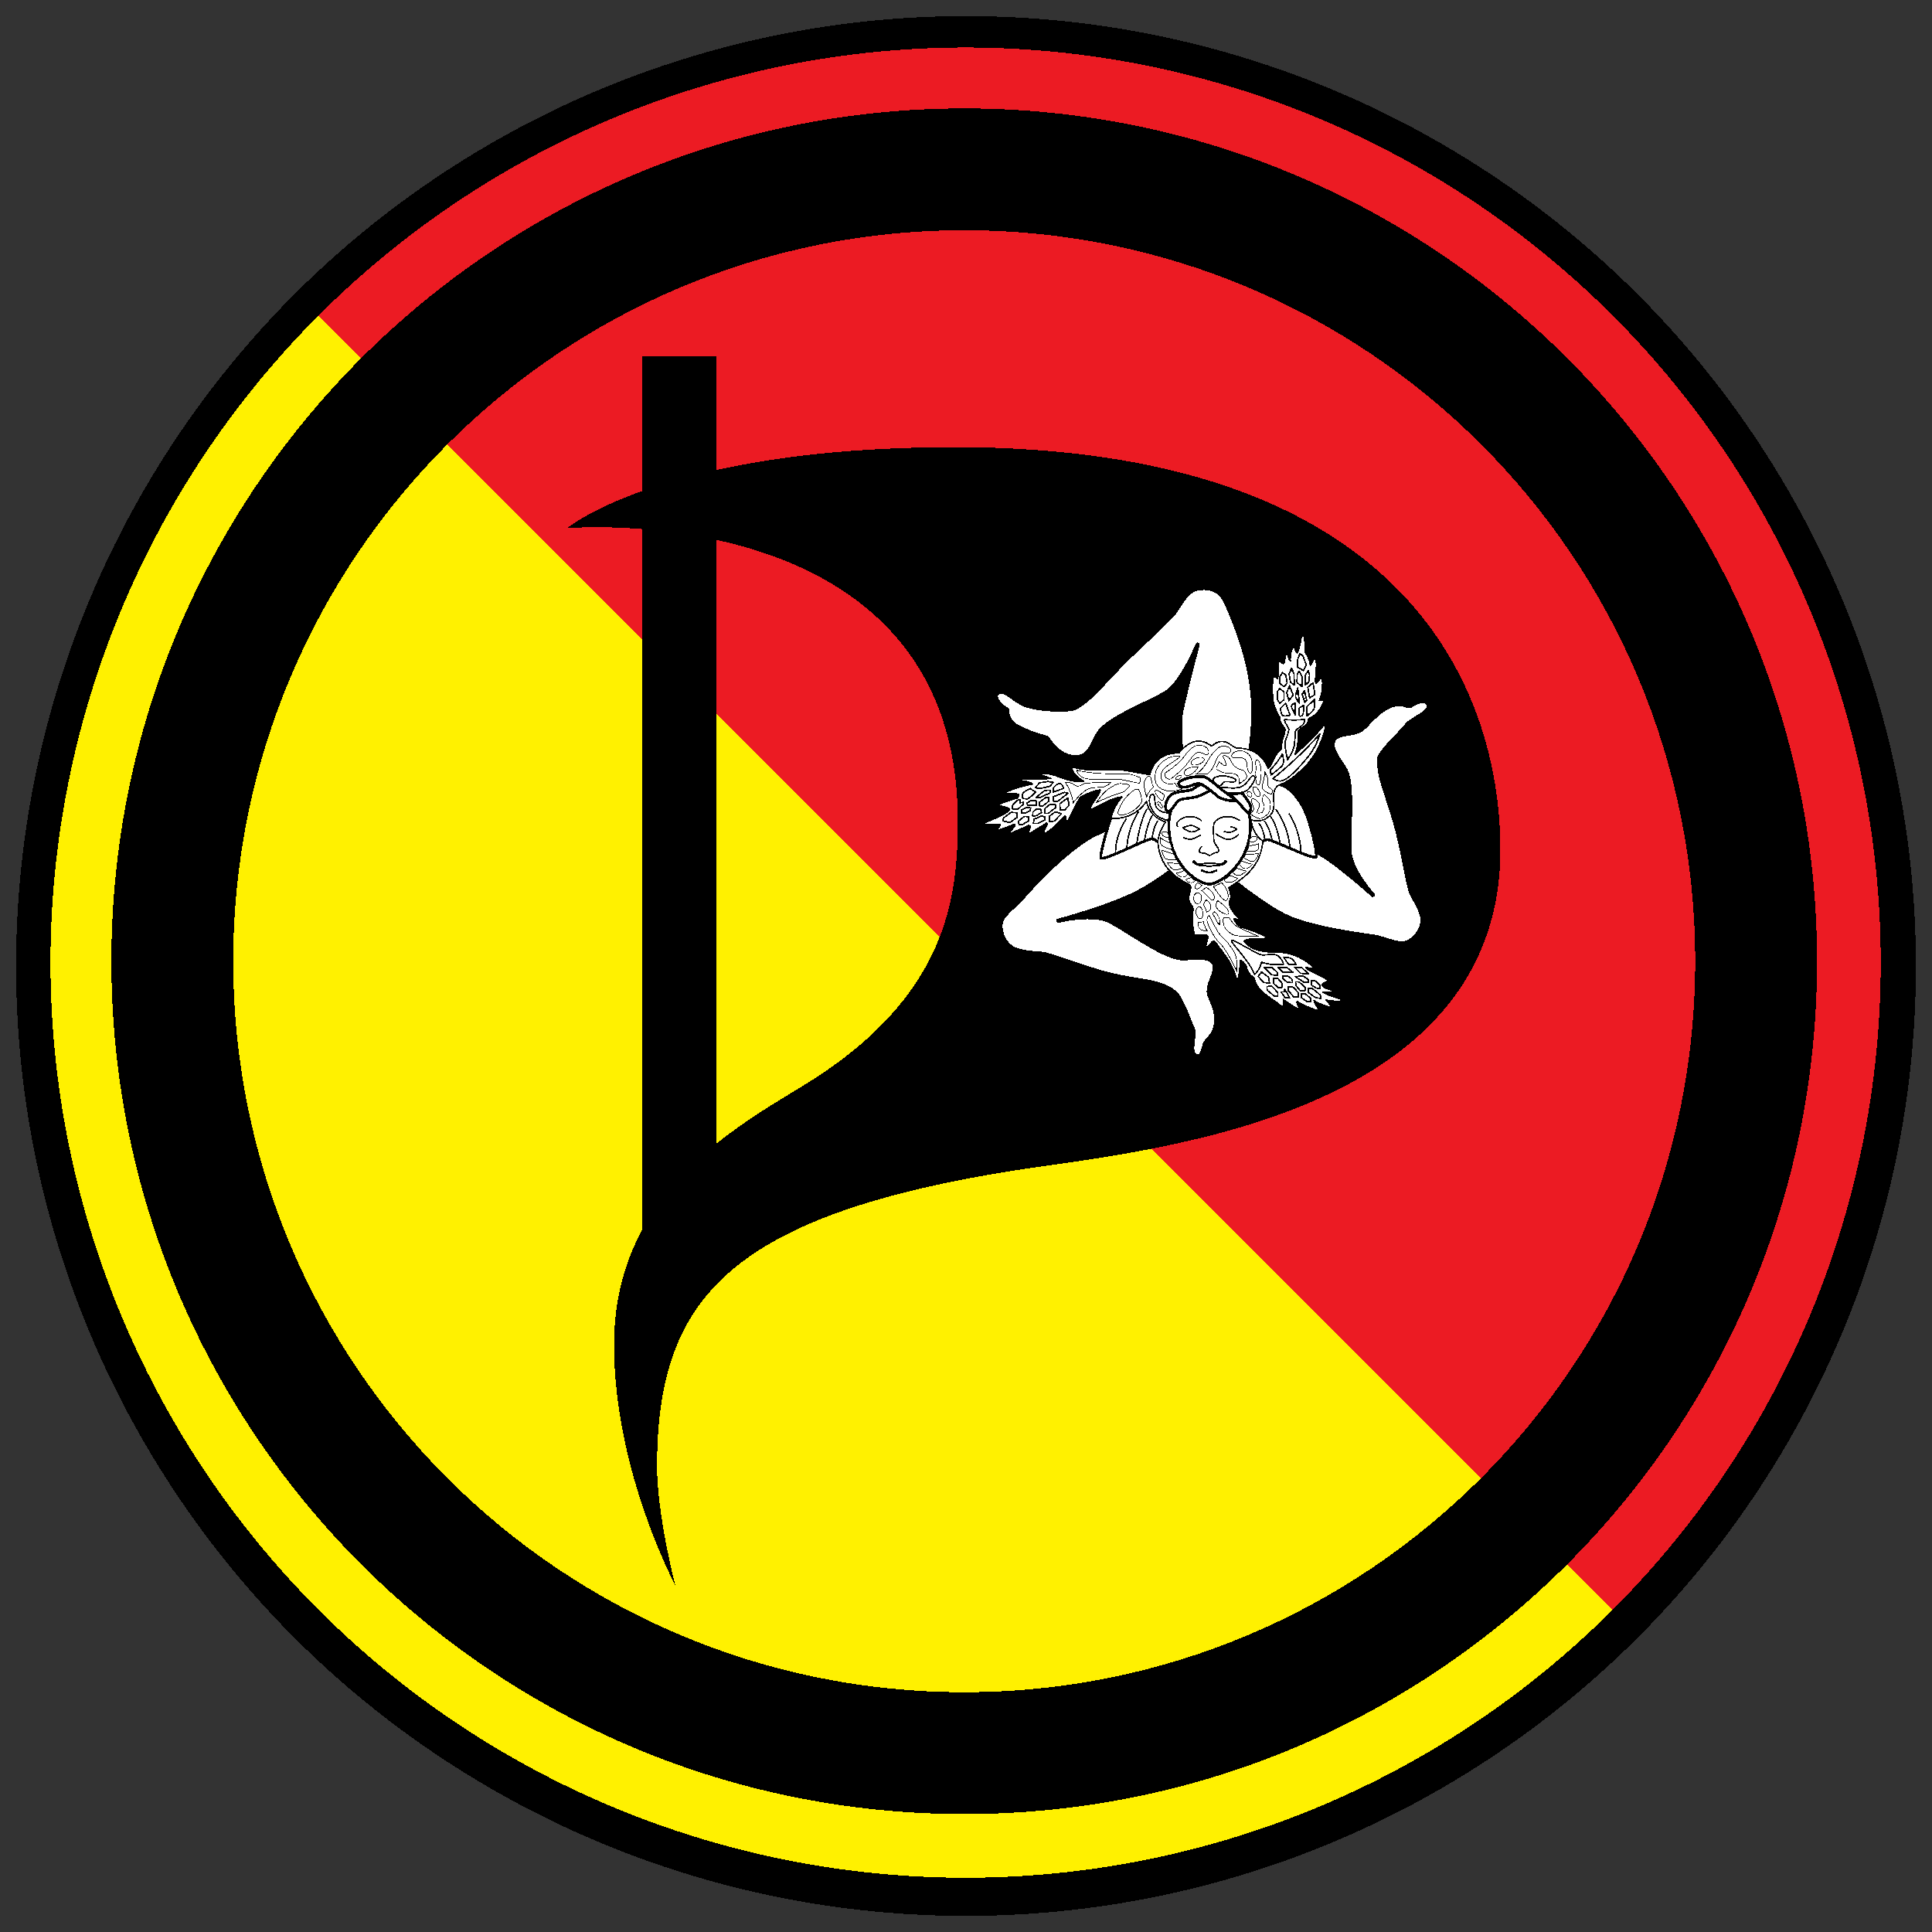 <?xml version="1.0" encoding="UTF-8" standalone="no"?>
<!-- Created with Inkscape (http://www.inkscape.org/) -->

<svg
   xmlns:osb="http://www.openswatchbook.org/uri/2009/osb"
   xmlns:dc="http://purl.org/dc/elements/1.1/"
   xmlns:cc="http://creativecommons.org/ns#"
   xmlns:rdf="http://www.w3.org/1999/02/22-rdf-syntax-ns#"
   xmlns:svg="http://www.w3.org/2000/svg"
   xmlns="http://www.w3.org/2000/svg"
   xmlns:sodipodi="http://sodipodi.sourceforge.net/DTD/sodipodi-0.dtd"
   xmlns:inkscape="http://www.inkscape.org/namespaces/inkscape"
   width="60mm"
   height="60mm"
   viewBox="0 0 60 60"
   version="1.1"
   id="svg8"
   inkscape:version="0.92.4 (5da689c313, 2019-01-14)"
   sodipodi:docname="pp-sicily.svg"
   inkscape:export-filename="/home/peppe/Documenti/partitopiratasiculo.github.io/pp-sicily.png"
   inkscape:export-xdpi="169.33333"
   inkscape:export-ydpi="169.33333"
   shape-rendering="crispEdges">
  <rect x="0" y="0" width="60" height="60" fill="#333333" stroke="none"/>
  <defs
     id="defs2">
    <linearGradient
       id="linearGradient5244"
       osb:paint="solid">
      <stop
         style="stop-color:#ffffff;stop-opacity:1;"
         offset="0"
         id="stop5242" />
    </linearGradient>
    <inkscape:perspective
       id="perspective61"
       inkscape:persp3d-origin="525 : 233.33333 : 1"
       inkscape:vp_z="1050 : 350 : 1"
       inkscape:vp_y="0 : 1000 : 0"
       inkscape:vp_x="0 : 350 : 1"
       sodipodi:type="inkscape:persp3d" />
    <style
       id="style6"
       type="text/css">
   
    .str1 {stroke:#1F1A17;stroke-width:0.176}
    .str2 {stroke:#1F1A17;stroke-width:0.353}
    .str0 {stroke:#131516;stroke-width:0.353}
    .str4 {stroke:#EEB300;stroke-width:0.353}
    .str3 {stroke:#F5D300;stroke-width:0.353}
    .fil6 {fill:none}
    .fil7 {fill:#1F1A17}
    .fil9 {fill:white}
    .fil12 {fill:#009F3C}
    .fil10 {fill:#00A03B}
    .fil5 {fill:#2DA638}
    .fil8 {fill:#4E9145}
    .fil11 {fill:#65B857}
    .fil1 {fill:#DA2724}
    .fil4 {fill:#E4A615}
    .fil3 {fill:#EFC899}
    .fil13 {fill:#F3E400}
    .fil0 {fill:#F5CB00}
    .fil2 {fill:#1F1A17;fill-rule:nonzero}
    .fil14 {fill:#EEB300;fill-rule:nonzero}
   
  </style>
    <inkscape:perspective
       sodipodi:type="inkscape:persp3d"
       inkscape:vp_x="0 : 0.5 : 1"
       inkscape:vp_y="0 : 1000 : 0"
       inkscape:vp_z="1 : 0.5 : 1"
       inkscape:persp3d-origin="0.5 : 0.33333333 : 1"
       id="perspective2917" />
    <clipPath
       clipPathUnits="userSpaceOnUse"
       id="clipPath5255">
      <g
         inkscape:label="Clip"
         id="use5257">
        <g
           transform="matrix(1.372,0,0,2.057,-74.764,-178.281)"
           id="g5267">
          <rect
             y="201.853"
             x="54.51"
             height="29.164"
             width="43.746"
             id="rect5263"
             style="clip-rule:evenodd;opacity:1;fill:#da272f;fill-opacity:1;fill-rule:nonzero;stroke:none;stroke-width:0.037;stroke-linecap:round;stroke-linejoin:round;stroke-miterlimit:4;stroke-dasharray:none;stroke-dashoffset:1;stroke-opacity:1;image-rendering:optimizeQuality;shape-rendering:geometricPrecision;text-rendering:geometricPrecision" />
          <path
             sodipodi:nodetypes="cccc"
             id="path5265"
             d="m 54.51,201.853 v 29.164 h 43.746 z"
             style="clip-rule:evenodd;fill:#f5ca00;fill-opacity:1;fill-rule:evenodd;stroke:none;stroke-width:0.147px;stroke-linecap:butt;stroke-linejoin:miter;stroke-opacity:1;image-rendering:optimizeQuality;shape-rendering:geometricPrecision;text-rendering:geometricPrecision"
             inkscape:connector-curvature="0" />
        </g>
      </g>
    </clipPath>
  </defs>
  <sodipodi:namedview
     id="base"
     pagecolor="#ffffff"
     bordercolor="#666666"
     borderopacity="1.0"
     inkscape:pageopacity="0"
     inkscape:pageshadow="2"
     inkscape:zoom="3.516249"
     inkscape:cx="278.7328"
     inkscape:cy="109.04643"
     inkscape:document-units="mm"
     inkscape:current-layer="layer1"
     showgrid="false"
     units="mm"
     inkscape:window-width="1920"
     inkscape:window-height="1016"
     inkscape:window-x="0"
     inkscape:window-y="27"
     inkscape:window-maximized="1"
     inkscape:pagecheckerboard="false" />
  <g
     inkscape:label="Livello 1"
     inkscape:groupmode="layer"
     id="layer1"
     transform="translate(0,-237)">
    <circle
       style="fill:#000000;fill-opacity:1;stroke:none;stroke-width:0.322;stroke-opacity:1"
       id="path1605"
       cx="30"
       cy="267"
       r="29.5" />
    <g
       id="g786"
       transform="matrix(0.98,0,0,0.98,0.588,5.235)">
      <g
         id="g6578">
        <path
           style="fill:#ec1b23;fill-opacity:1;stroke-width:1.772"
           id="path5276-7"
           sodipodi:type="arc"
           sodipodi:cx="30"
           sodipodi:cy="267"
           sodipodi:rx="29"
           sodipodi:ry="29"
           sodipodi:start="3.9269908"
           sodipodi:end="0.78539816"
           d="m 9.494,246.494 a 29,29 0 0 1 28.012,-7.506 29,29 0 0 1 20.506,20.506 29,29 0 0 1 -7.506,28.012 L 30,267 Z" />
        <path
           style="fill:#fff100;fill-opacity:1;stroke-width:1.772"
           id="path5276"
           sodipodi:type="arc"
           sodipodi:cx="30"
           sodipodi:cy="267"
           sodipodi:rx="29"
           sodipodi:ry="29"
           sodipodi:start="0.78539816"
           sodipodi:end="3.9269908"
           d="m 50.506,287.506 a 29,29 0 0 1 -41.012,0 29,29 0 0 1 -6e-7,-41.012 L 30,267 Z" />
      </g>
      <g
         transform="matrix(0.227,0,0,0.227,1,238)"
         id="g4122">
        <g
           id="g4120">
          <path
             id="path4118"
             d="M 127.561,8.504 C 61.805,8.504 8.503,61.806 8.503,127.56 c 0,65.752 53.302,119.052 119.058,119.055 65.75,0 119.052,-53.303 119.052,-119.055 0,-65.754 -53.302,-119.056 -119.052,-119.056 z m 0,221.102 c -56.357,0 -102.048,-45.688 -102.048,-102.045 0,-56.361 45.691,-102.048 102.048,-102.048 56.362,0 102.046,45.688 102.046,102.048 -0.001,56.358 -45.684,102.045 -102.046,102.045 z"
             inkscape:connector-curvature="0" />
        </g>
      </g>
      <g
         id="g526">
        <g
           id="g4128"
           transform="matrix(0.227,0,0,0.227,1,238)">
          <g
             id="g4126">
            <path
               inkscape:connector-curvature="0"
               d="m 126.265,55.796 c -14.248,0 -25.147,1.39 -33.31,3.194 V 43.104 h -10.31 v 18.797 c -7.486,2.666 -10.512,5.196 -10.512,5.196 0,0 4.312,-0.361 10.512,0.131 v 97.745 c -2.418,4.448 -3.968,9.744 -3.968,16.141 0,17.646 8.528,33.511 8.528,33.511 0,0 -2.579,-9.919 -2.532,-16.853 0.152,-22.449 9.336,-34.371 48.93,-40.852 16.963,-2.775 69.205,-6.346 68.804,-45.406 C 202.168,87.927 187.54,55.796 126.265,55.796 Z m -21.018,89.03 c -3.504,2.151 -7.999,4.748 -12.292,8.21 V 68.734 c 15.4,3.365 33.708,12.898 33.707,39.21 10e-4,10.663 -1.387,24.588 -21.415,36.882 z"
               id="path4124" />
          </g>
        </g>
        <g
           id="g4571"
           transform="matrix(0.044,0,0,0.044,20.144,250.823)"
           style="fill:#ffffff;fill-opacity:1;stroke:#000000;stroke-opacity:1">
          <g
             id="right_leg"
             style="fill:#ffffff;fill-opacity:1;stroke:#000000;stroke-opacity:1">
            <path
               stroke-miterlimit="10"
               d="m 557.435,181.771 c 2.233,5.36 -12.197,10.547 -15.322,14.453 -3.683,4.954 -19.897,19.787 -20.182,24.349 -0.912,14.583 7.181,28.404 13.281,53.125 5.489,22.245 7.596,39.322 10.025,44.4 1.743,3.642 8.625,13.69 7.812,20.183 -1.041,8.333 -8.289,14.888 -13.541,15.495 -5.253,0.607 -16.319,-3.949 -20.27,-4.645 -3.949,-0.694 -41.71,-5.121 -61.806,-13.541 -18.382,-7.702 -48.915,-33.508 -48.915,-33.508 l 18.229,-31.25 c 0,0 32.845,8.679 51.953,18.1 11.399,5.62 38.542,29.947 38.542,29.947 0,0 -14.062,-15.494 -16.537,-29.036 -1.861,-10.19 3.082,-46.051 -2.604,-59.766 -2.225,-5.366 -11.806,-15.104 -9.375,-21.875 2.43,-6.771 13.021,-3.906 20.052,-8.203 3.812,-2.33 11.83,-13.955 21.919,-17.535 8.072,-2.865 10.286,0.868 13.541,0.347 5.211,-3.818 11.461,-5.207 13.198,-1.04 z"
               id="path11"
               inkscape:connector-curvature="0"
               style="fill:#ffffff;fill-opacity:1;stroke:#000000;stroke-width:3;stroke-linecap:round;stroke-linejoin:round;stroke-miterlimit:10;stroke-opacity:1" />
          </g>
          <g
             id="left_leg"
             style="fill:#ffffff;fill-opacity:1;stroke:#000000;stroke-opacity:1">
            <path
               stroke-miterlimit="10"
               d="m 391.199,435.262 c -7.692,-1.061 -1.566,-14.736 -3.387,-19.396 -1.875,-3.887 -7.778,-20.9 -12.177,-25.523 -10.074,-10.584 -29.091,-8.504 -53.55,-15.582 -22.009,-6.368 -37.852,-13.083 -43.465,-13.517 -4.025,-0.312 -16.83,-0.8 -22.046,-4.749 -6.696,-5.069 -8.749,-14.622 -6.648,-19.475 2.101,-4.852 11.58,-12.159 14.156,-15.231 2.577,-3.073 24.304,-28.176 46.357,-42.721 16.637,-10.974 66.16,-24.4 66.16,-24.4 l 10.323,35.192 c 0,0 -19.221,16.697 -38.007,26.745 -20.177,10.792 -58.258,20.905 -58.258,20.905 0,0 21.733,-5.333 34.697,-0.705 9.756,3.483 38.34,25.694 53.061,27.628 5.76,0.756 18.982,-2.671 23.632,2.818 4.648,5.489 -3.127,13.23 -2.922,21.468 0.112,4.466 7.055,13.171 5.111,23.699 -1.556,8.424 -6.832,10.79 -8.008,13.87 -0.76,3.921 -2.4,9.337 -5.029,8.974 z"
               id="path14-6"
               inkscape:connector-curvature="0"
               style="fill:#ffffff;fill-opacity:1;stroke:#000000;stroke-width:3;stroke-linecap:round;stroke-linejoin:round;stroke-miterlimit:10;stroke-opacity:1" />
          </g>
          <g
             id="top_leg"
             style="fill:#ffffff;fill-opacity:1;stroke:#000000;stroke-opacity:1">
            <path
               stroke-miterlimit="10"
               d="m 246.702,173.785 c 4.201,-4.368 9.027,2.431 18.402,7.465 7.532,4.045 33.333,5.729 38.542,2.604 12.529,-7.517 20.71,-19.67 39.068,-37.314 16.521,-15.876 29.214,-27.282 32.398,-31.925 2.282,-3.331 7.162,-12.892 13.19,-15.435 7.738,-3.265 17.039,-0.266 20.19,3.98 3.151,4.244 7.556,15.42 8.93,19.188 1.373,3.768 10.351,24.396 13.138,50.675 3.284,30.969 -6.569,69.914 -6.569,69.914 l -41.761,-2.815 c 0,0 -5.63,-37.538 -3.285,-51.614 1.499,-8.991 12.124,-49.9 12.124,-49.9 0,0 -9.754,23.952 -20.245,32.865 -7.894,6.708 -41.42,18.274 -50.456,30.056 -3.535,4.609 -6.306,16.96 -14.9,18.002 -9.597,1.163 -16.667,-4.688 -22.917,-13.802 -6.511,-1.562 -14.679,-4.457 -21.354,-8.073 -6.25,-3.385 -7.373,-8.945 -7.292,-12.24 -4.247,-1.913 -10.362,-8.347 -7.203,-11.631 z"
               id="path17"
               inkscape:connector-curvature="0"
               style="fill:#ffffff;fill-opacity:1;stroke:#000000;stroke-width:3;stroke-linecap:round;stroke-linejoin:round;stroke-miterlimit:10;stroke-opacity:1" />
          </g>
          <g
             id="right_wing"
             style="fill:#ffffff;fill-opacity:1;stroke:#000000;stroke-opacity:1">
            <path
               stroke-miterlimit="10"
               d="m 423.003,258.681 c -0.347,14.757 9.723,26.215 9.723,26.215 0,0 5.095,-5.815 8.594,-5.815 4.08,0 30.209,13.542 34.896,12.674 1.813,-0.336 -2.594,-19.643 -6.338,-29.688 -3.559,-9.549 -10.156,-18.664 -17.447,-21.962 -4.333,-1.959 -16.667,-3.125 -21.875,0.348 -5.209,3.471 -7.435,13.194 -7.553,18.228 z"
               id="path20-7"
               inkscape:connector-curvature="0"
               style="fill:#ffffff;fill-opacity:1;stroke:#000000;stroke-width:2;stroke-linecap:round;stroke-linejoin:round;stroke-miterlimit:10;stroke-opacity:1" />
          </g>
          <g
             id="left_wing"
             style="fill:#ffffff;fill-opacity:1;stroke:#000000;stroke-opacity:1">
            <path
               stroke-miterlimit="10"
               d="m 376.249,258.16 c 0.054,12.587 -9.321,26.909 -9.321,26.909 0,0 -5.496,-6.509 -8.995,-6.509 -4.079,0 -31.543,14.756 -36.23,13.888 -1.814,-0.336 3.929,-20.858 7.672,-30.902 3.559,-9.548 10.156,-18.664 17.448,-21.962 4.333,-1.96 16.667,-3.125 21.875,0.347 5.207,3.473 7.53,13.194 7.551,18.229 z"
               id="path23"
               inkscape:connector-curvature="0"
               style="fill:#ffffff;fill-opacity:1;stroke:#000000;stroke-width:2;stroke-linecap:round;stroke-linejoin:round;stroke-miterlimit:10;stroke-opacity:1" />
          </g>
          <g
             id="Ebene_119"
             style="fill:#ffffff;fill-opacity:1;stroke:#000000;stroke-opacity:1">
            <path
               d="m 336.719,248.351 c -7.7,0.301 -16.52,6.949 -23.52,9.449 1.2,-4.8 6.609,-9.598 7.808,-14.397 -3.299,-0.347 -12.083,3.683 -14.583,5.382 -2.2,3.701 -7.726,14.15 -9.896,19.965 -1.476,-3.299 0.677,-8.29 -1.823,-5.989 -2.9,2.499 -8.594,10.069 -15.191,12.674 0.694,-2.69 4.691,-8.948 2.691,-8.247 -1.2,0.9 -11.5,6.886 -12.5,7.986 -1.215,-2.256 2.426,-5.936 -0.174,-6.336 -1.2,0.8 -12.441,5.162 -13.542,6.162 -1.6,-1.2 4.985,-5.831 3.385,-7.031 -3.2,0.899 -10.229,4.494 -12.76,4.08 -0.968,-0.157 4.253,-3.939 1.302,-3.992 -5.068,-0.091 -11.214,0.862 -12.326,-0.001 3.5,-2 18.209,-6.955 19.909,-10.556 1.1,-1.6 -7.231,-2.28 -7.93,-3.681 2.1,-1.1 10.851,-4.166 13.542,-4.514 1,-1.5 0.703,-0.991 1.302,-2.691 -3.212,-1.302 -9.846,-0.581 -11.545,-0.781 3.9,-2.1 15.885,-6.163 21.528,-6.771 -3.1,-2.101 -7.785,-2.377 -11.285,-2.778 3.199,-1.5 8.288,-1.084 11.788,-0.884 5.301,0.399 7.13,-0.23 12.431,-0.331 -3.2,-1.3 -6.509,-2.486 -9.809,-3.385 12.966,-2.213 19.531,6.771 33.579,5.315 -4.933,-2.365 -8.26,-6.912 -9.36,-10.611 12.934,4.253 24.914,1.91 34.201,2.344 5.8,0.1 17.03,3.085 22.83,3.385 2.431,-9.635 8.854,-15.321 20.92,-15.538 3.646,-4.427 12.5,-13.455 23.525,-4.861 9.461,-8.333 14.539,1.432 18.445,1.432 15.104,0 20.79,10.114 22.18,14.801 3.124,-3.298 3.906,-7.031 5.381,-9.201 1.216,-1.91 2.258,-3.212 4.341,-5.035 0.199,-2 -0.348,-3.993 0.954,-7.378 0.868,-2.777 1.65,-4.861 1.39,-7.118 -1.389,-2.344 -3.906,-4.774 -3.56,-7.986 -2.5,-4 -4.809,-9.61 -5.208,-14.41 -0.601,-8.099 -0.158,-10.763 1.042,-18.663 0.781,3.472 2.04,5.354 2.43,4.861 0.858,-1.084 0.175,-12.207 1.129,-14.236 0.955,2.344 2.994,4.708 3.732,3.038 0.87,-1.968 0.662,-12.149 1.042,-14.583 0.3,0 0.984,11.2 3.386,13.194 -0.501,-2.5 0.743,-9.311 2.344,-11.111 0.781,1.389 1.403,4.596 2.604,5.295 1.042,-1.476 3.653,-13.119 3.553,-15.918 1.9,3.6 2.351,11.317 2.177,15.571 1.389,1.91 3.125,4.861 3.732,9.288 1.216,-1.823 3.385,-5.255 3.385,-8.854 2.604,10.677 -1.041,20.66 0.781,21.875 0.545,-0.334 2.952,-2.517 4.255,-7.726 1.128,11.632 -0.608,16.841 -1.997,20.052 0.521,0.174 2.951,-0.781 3.992,-1.823 -1.735,6.51 -5.381,12.152 -11.544,14.757 -1.389,6.336 -4.466,5.254 -7.466,8.854 0.259,4.948 -0.521,12.5 -2.604,17.188 0.954,-1.215 13.977,-11.632 22.396,-23.351 -0.26,7.118 -3.646,14.583 -7.552,22.135 -2.604,4.34 -6.815,9.458 -9.114,11.458 -5.469,5.122 -11.11,9.765 -17.23,11.588 -7.683,4.948 -0.076,15.123 -6.12,21.615 -3.516,3.776 -8.463,5.339 -13.802,3.516 0.253,4.946 2.518,10.851 8.333,15.364 -1.562,20.443 -17.101,28.386 -24.609,33.594 1.736,3.298 1.579,6.939 1.433,7.553 -0.8,2.599 -0.944,1.746 -0.745,4.445 1.001,4.601 4.601,7.9 8.001,10.9 -1.7,-0.2 -3.3,-0.4 -5,-0.6 1.4,2.8 3.2,5.699 6.5,6.399 5,1.2 13.121,4.378 17.72,6.979 -4.599,2.499 -12.713,-0.298 -17.013,2.604 2.43,3.125 6.787,5.762 9.893,6.518 4.797,1.3 9.897,1.601 14.797,1.401 2.1,0.101 7.597,0.851 10.028,1.72 7.552,2.517 11.065,5.683 16.666,9.982 -1.4,-0.1 -5.295,-0.302 -6.694,-0.402 2.1,2.801 14.391,6.991 16.591,9.69 -3.56,0.868 -6.32,2.24 -3.82,4.34 2.2,1.101 7.102,2.533 9.201,3.733 -1.899,-0.499 -7.672,0.337 -9.572,-0.063 3.583,2.407 11.136,4.316 15.649,5.879 -3.56,1.042 -11.629,0.465 -13.629,-0.435 1.997,2.345 3.386,3.994 5.469,5.903 -5.729,-0.955 -11.775,-3.894 -13.976,-5.295 0.087,1.736 2.518,4.688 4.254,7.292 -2.7,0.1 -14.746,-5.059 -16.146,-6.858 -1.499,0.601 1.631,5.137 2.431,6.338 -3.398,-1 -10.59,-6.077 -12.761,-7.64 0.261,2.691 0.954,5.903 0.521,7.031 -4.254,-6.423 -19.879,-11.284 -21.268,-22.482 -2.899,-2 -4.745,-3.934 -5.545,-7.434 -0.3,-2.001 -2.823,-4.8 -4.524,-5.501 -0.043,6.111 -1.783,15.539 -2.083,15.539 -2.8,-9.602 -5.632,-14.857 -11.632,-22.657 -1.909,-1.737 -4.004,-6.924 -5.903,-6.424 -1.4,0.302 -3.414,4.769 -4.514,4.167 -1.959,-0.165 1.572,-6.251 0.348,-8.16 -1.027,-1.602 -6.945,0.868 -9.375,-0.868 -1.601,-6.2 -1.455,-11.669 -0.955,-17.969 0.5,-2.3 -2.518,-3.819 -3.038,-7.031 -0.701,-3.199 2.229,-7.304 1.128,-10.503 -12.413,-6.163 -22.179,-14.106 -23.481,-31.554 0,0 0.998,-7.422 5.599,-13.933 -5.729,-1.823 -12.109,-6.467 -13.672,-14.974 -7.682,11.588 -19.922,12.891 -25.781,12.37 1.432,-6.509 6.38,-13.931 8.203,-15.45 z"
               id="path26-5"
               inkscape:connector-curvature="0"
               style="fill:#ffffff;fill-opacity:1;stroke:#000000;stroke-linecap:round;stroke-linejoin:round;stroke-opacity:1" />
          </g>
          <g
             id="Ebene_118"
             style="fill:#ffffff;fill-opacity:1;stroke:#000000;stroke-opacity:1">
            <path
               stroke-miterlimit="10"
               d="m 362.327,265.625 c -3.299,4.948 -4.081,12.848 -4.081,12.848"
               id="path29"
               inkscape:connector-curvature="0"
               style="fill:#ffffff;fill-opacity:1;stroke:#000000;stroke-linecap:round;stroke-linejoin:round;stroke-miterlimit:10;stroke-opacity:1" />
          </g>
          <g
             id="Ebene_117"
             style="fill:#ffffff;fill-opacity:1;stroke:#000000;stroke-opacity:1">
            <path
               stroke-miterlimit="10"
               d="m 358.854,261.111 c -4.34,6.25 -5.902,18.229 -5.902,18.229"
               id="path32-3"
               inkscape:connector-curvature="0"
               style="fill:#ffffff;fill-opacity:1;stroke:#000000;stroke-linecap:round;stroke-linejoin:round;stroke-miterlimit:10;stroke-opacity:1" />
          </g>
          <g
             id="Ebene_116"
             style="fill:#ffffff;fill-opacity:1;stroke:#000000;stroke-opacity:1">
            <path
               stroke-miterlimit="10"
               d="m 354.601,257.205 c -5.035,8.073 -7.292,24.653 -7.292,24.653"
               id="path35"
               inkscape:connector-curvature="0"
               style="fill:#ffffff;fill-opacity:1;stroke:#000000;stroke-linecap:round;stroke-linejoin:round;stroke-miterlimit:10;stroke-opacity:1" />
          </g>
          <g
             id="Ebene_115"
             style="fill:#ffffff;fill-opacity:1;stroke:#000000;stroke-opacity:1">
            <path
               stroke-miterlimit="10"
               d="m 348.438,259.027 c -8.594,14.062 -8.247,26.303 -8.247,26.303"
               id="path38-5"
               inkscape:connector-curvature="0"
               style="fill:#ffffff;fill-opacity:1;stroke:#000000;stroke-linecap:round;stroke-linejoin:round;stroke-miterlimit:10;stroke-opacity:1" />
          </g>
          <g
             id="Ebene_114"
             style="fill:#ffffff;fill-opacity:1;stroke:#000000;stroke-opacity:1">
            <path
               stroke-miterlimit="10"
               d="m 339.583,264.236 c -8.594,13.715 -7.552,24.652 -7.552,24.652"
               id="path41"
               inkscape:connector-curvature="0"
               style="fill:#ffffff;fill-opacity:1;stroke:#000000;stroke-linecap:round;stroke-linejoin:round;stroke-miterlimit:10;stroke-opacity:1" />
          </g>
          <g
             id="Ebene_113"
             style="fill:#ffffff;fill-opacity:1;stroke:#000000;stroke-opacity:1">
            <path
               stroke-miterlimit="10"
               d="m 435.33,267.535 c 3.559,4.428 4.167,11.632 4.167,11.632"
               id="path44-6"
               inkscape:connector-curvature="0"
               style="fill:#ffffff;fill-opacity:1;stroke:#000000;stroke-linecap:round;stroke-linejoin:round;stroke-miterlimit:10;stroke-opacity:1" />
          </g>
          <g
             id="Ebene_112"
             style="fill:#ffffff;fill-opacity:1;stroke:#000000;stroke-opacity:1">
            <path
               stroke-miterlimit="10"
               d="m 439.323,265.799 c 3.385,3.906 5.469,13.716 5.469,13.716"
               id="path47"
               inkscape:connector-curvature="0"
               style="fill:#ffffff;fill-opacity:1;stroke:#000000;stroke-linecap:round;stroke-linejoin:round;stroke-miterlimit:10;stroke-opacity:1" />
          </g>
          <g
             id="Ebene_111"
             style="fill:#ffffff;fill-opacity:1;stroke:#000000;stroke-opacity:1">
            <path
               stroke-miterlimit="10"
               d="m 443.403,262.239 c 5.208,6.338 7.031,19.358 7.031,19.358"
               id="path50-2"
               inkscape:connector-curvature="0"
               style="fill:#ffffff;fill-opacity:1;stroke:#000000;stroke-linecap:round;stroke-linejoin:round;stroke-miterlimit:10;stroke-opacity:1" />
          </g>
          <g
             id="Ebene_110"
             style="fill:#ffffff;fill-opacity:1;stroke:#000000;stroke-opacity:1">
            <path
               stroke-miterlimit="10"
               d="m 447.482,257.292 c 9.636,13.541 9.983,27.257 9.983,27.257"
               id="path53"
               inkscape:connector-curvature="0"
               style="fill:#ffffff;fill-opacity:1;stroke:#000000;stroke-linecap:round;stroke-linejoin:round;stroke-miterlimit:10;stroke-opacity:1" />
          </g>
          <g
             id="Ebene_109"
             style="fill:#ffffff;fill-opacity:1;stroke:#000000;stroke-opacity:1">
            <path
               stroke-miterlimit="10"
               d="m 457.031,260.504 c 8.594,13.715 8.507,28.038 8.507,28.038"
               id="path56-9"
               inkscape:connector-curvature="0"
               style="fill:#ffffff;fill-opacity:1;stroke:#000000;stroke-linecap:round;stroke-linejoin:round;stroke-miterlimit:10;stroke-opacity:1" />
          </g>
          <g
             id="face"
             style="fill:#ffffff;fill-opacity:1;stroke:#000000;stroke-opacity:1">
            <path
               stroke-miterlimit="10"
               d="m 399.566,242.014 c 10.417,0 28.109,4.906 29.427,24.305 1.91,28.125 -21.181,44.792 -29.341,44.792 -9.288,0 -31.076,-16.319 -29.166,-45.573 1.256,-19.229 18.83,-23.524 29.08,-23.524 z"
               id="path59"
               inkscape:connector-curvature="0"
               style="fill:#ffffff;fill-opacity:1;stroke:#000000;stroke-width:2;stroke-linecap:round;stroke-linejoin:round;stroke-miterlimit:10;stroke-opacity:1" />
          </g>
          <g
             id="Ebene_107"
             style="fill:#ffffff;fill-opacity:1;stroke:#000000;stroke-opacity:1">
            <path
               stroke-miterlimit="10"
               d="m 419.358,271.44 c 0,0 -3.126,-1.866 -6.077,-1.822 -2.951,0.043 -6.076,2.083 -6.076,2.083 0,0 3.689,2.17 6.38,2.171 2.691,10e-4 5.773,-2.432 5.773,-2.432 z"
               id="path62-1"
               inkscape:connector-curvature="0"
               style="fill:#ffffff;fill-opacity:1;stroke:#000000;stroke-linecap:round;stroke-linejoin:round;stroke-miterlimit:10;stroke-opacity:1" />
          </g>
          <g
             id="Ebene_106"
             style="fill:#ffffff;fill-opacity:1;stroke:#000000;stroke-opacity:1">
            <path
               stroke-miterlimit="10"
               d="m 392.448,271.528 c 0,0 -3.559,-2.301 -5.513,-2.604 -1.953,-0.303 -6.64,1.562 -6.64,1.562 0,0 3.603,2.777 6.033,3.039 2.431,0.261 6.12,-1.997 6.12,-1.997 z"
               id="path65"
               inkscape:connector-curvature="0"
               style="fill:#ffffff;fill-opacity:1;stroke:#000000;stroke-linecap:round;stroke-linejoin:round;stroke-miterlimit:10;stroke-opacity:1" />
          </g>
          <g
             id="Ebene_105"
             style="fill:#ffffff;fill-opacity:1;stroke:#000000;stroke-opacity:1">
            <path
               stroke-miterlimit="10"
               d="m 421.094,265.191 c 0,0 -3.299,-2.908 -9.028,-2.734 -5.729,0.174 -8.55,3.646 -9.244,5.078 -0.442,0.912 -0.26,11.675 0.087,13.021 0.347,1.346 3.732,4.86 3.298,6.597 -0.434,1.737 -2.127,0.955 -3.342,1.648 -1.215,0.696 -2.213,1.562 -3.038,1.562 -1.562,0 -1.779,-0.913 -3.472,-1.432 -1.53,-0.471 -3.473,0 -3.993,-1.433 -0.518,-1.424 1.605,-3.212 1.605,-3.212"
               id="path68-2"
               inkscape:connector-curvature="0"
               style="fill:#ffffff;fill-opacity:1;stroke:#000000;stroke-linecap:round;stroke-linejoin:round;stroke-miterlimit:10;stroke-opacity:1" />
          </g>
          <g
             id="Ebene_104"
             style="fill:#ffffff;fill-opacity:1;stroke:#000000;stroke-opacity:1">
            <path
               stroke-miterlimit="10"
               d="m 393.75,265.364 c 0,0 -2.387,-2.777 -7.986,-2.907 -5.599,-0.131 -9.071,3.429 -9.461,4.688 -0.39,1.259 0.478,2.517 0.478,2.517"
               id="path71"
               inkscape:connector-curvature="0"
               style="fill:#ffffff;fill-opacity:1;stroke:#000000;stroke-linecap:round;stroke-linejoin:round;stroke-miterlimit:10;stroke-opacity:1" />
          </g>
          <g
             id="Ebene_103"
             style="fill:#ffffff;fill-opacity:1;stroke:#000000;stroke-opacity:1">
            <path
               stroke-miterlimit="10"
               d="m 420.486,275.521 c 0,0 -3.429,3.386 -7.205,3.386 -3.776,0 -8.94,-3.906 -8.94,-3.906"
               id="path74-7"
               inkscape:connector-curvature="0"
               style="fill:#ffffff;fill-opacity:1;stroke:#000000;stroke-linecap:round;stroke-linejoin:round;stroke-miterlimit:10;stroke-opacity:1" />
          </g>
          <g
             id="Ebene_102"
             style="fill:#ffffff;fill-opacity:1;stroke:#000000;stroke-opacity:1">
            <path
               stroke-miterlimit="10"
               d="m 392.926,275.911 c 0,0 -4.341,2.865 -7.118,2.865 -2.778,0 -4.515,-1.085 -4.515,-1.085"
               id="path77"
               inkscape:connector-curvature="0"
               style="fill:#ffffff;fill-opacity:1;stroke:#000000;stroke-linecap:round;stroke-linejoin:round;stroke-miterlimit:10;stroke-opacity:1" />
          </g>
          <g
             id="Ebene_101"
             style="fill:#ffffff;fill-opacity:1;stroke:#000000;stroke-opacity:1">
            <g
               id="g80"
               style="fill:#ffffff;fill-opacity:1;stroke:#000000;stroke-opacity:1">
              <path
                 d="m 399.479,298.481 c -0.89,0 -2.361,-0.646 -2.361,-0.646 -1.003,-0.113 -3.933,-0.049 -5.517,-0.353 -1.685,-0.323 -3.736,-1.946 -3.928,-2.213 -0.167,-0.233 0.373,-0.689 0.606,-0.857 0.235,-0.167 0.683,-0.166 0.728,0.119 0.163,1.042 1.908,2.024 2.789,2.171 2.344,0.391 5.625,-0.99 5.755,-0.891 l 1.919,0.443 1.894,-0.5 c 0.122,-0.1 3.802,1.077 6.492,0.859 0.828,-0.066 2.474,-0.933 2.851,-2.107 0.087,-0.274 0.51,-0.258 0.733,-0.076 0.223,0.181 0.59,0.702 0.408,0.926 -0.207,0.254 -2.148,1.67 -3.797,2.061 -1.486,0.353 -4.927,0.326 -6.25,0.5 0.001,0 -1.28,0.564 -2.322,0.564 z"
                 id="path82-0"
                 inkscape:connector-curvature="0"
                 style="fill:#ffffff;fill-opacity:1;stroke:#000000;stroke-opacity:1" />
            </g>
          </g>
          <g
             id="Ebene_100"
             style="fill:#ffffff;fill-opacity:1;stroke:#000000;stroke-opacity:1">
            <path
               stroke-miterlimit="10"
               d="m 404.688,301.302 c 0,0 -3.45,1.498 -5.078,1.498 -2.019,0 -5.426,-1.498 -5.426,-1.498"
               id="path85"
               inkscape:connector-curvature="0"
               style="fill:#ffffff;fill-opacity:1;stroke:#000000;stroke-width:1.5;stroke-linecap:round;stroke-linejoin:round;stroke-miterlimit:10;stroke-opacity:1" />
          </g>
          <g
             id="Ebene_99"
             style="fill:#ffffff;fill-opacity:1;stroke:#000000;stroke-opacity:1">
            <path
               stroke-miterlimit="10"
               d="m 429.167,231.293 c -0.868,0.043 -2.344,-2.647 -2.344,-4.688 0,-2.04 -0.173,-3.906 -1.649,-5.381 -1.13,-1.129 -3.212,-1.302 -4.861,-1.237 -1.649,0.065 -4.774,0.543 -4.817,-1.172 -0.044,-1.714 3.017,-3.754 6.163,-3.754 3.146,0 5.815,1.801 6.987,3.472 1.172,1.671 1.966,4.625 2.041,6.294 0.085,1.909 -0.1,6.396 -1.52,6.466 z"
               id="path88-9"
               inkscape:connector-curvature="0"
               style="fill:#ffffff;fill-opacity:1;stroke:#000000;stroke-width:0.5;stroke-linecap:round;stroke-linejoin:round;stroke-miterlimit:10;stroke-opacity:1" />
          </g>
          <g
             id="Ebene_98"
             style="fill:#ffffff;fill-opacity:1;stroke:#000000;stroke-opacity:1">
            <path
               stroke-miterlimit="10"
               d="m 378.125,219.206 c 0.26,0.89 -6.242,4.874 -8.203,6.25 -3.06,2.148 -5.815,4.883 -5.208,8.529 0.476,2.858 2.57,4.266 4.427,4.73 2.604,0.651 5.946,-0.26 5.946,-0.26 0,0 0.282,1.671 1.389,2.388 1.107,0.716 3.472,1.605 3.472,1.605 0,0 -4.362,1.888 -9.375,1.628 -5.013,-0.261 -9.57,-3.386 -9.961,-7.748 -0.391,-4.362 0.261,-7.617 2.604,-10.612 1.598,-2.042 4.752,-4.688 7.552,-5.794 2.164,-0.856 7.097,-1.606 7.357,-0.716 z"
               id="path91"
               inkscape:connector-curvature="0"
               style="fill:#ffffff;fill-opacity:1;stroke:#000000;stroke-width:0.5;stroke-linecap:round;stroke-linejoin:round;stroke-miterlimit:10;stroke-opacity:1" />
          </g>
          <g
             id="Ebene_97"
             style="fill:#ffffff;fill-opacity:1;stroke:#000000;stroke-opacity:1">
            <ellipse
               transform="matrix(-0.838,0.546,-0.546,-0.838,821.684,224.342)"
               stroke-miterlimit="10"
               cx="377.539"
               cy="234.147"
               rx="2.409"
               ry="1.139"
               id="ellipse94"
               style="fill:#ffffff;fill-opacity:1;stroke:#000000;stroke-width:0.5;stroke-linecap:round;stroke-linejoin:round;stroke-miterlimit:10;stroke-opacity:1" />
          </g>
          <g
             id="Ebene_96"
             style="fill:#ffffff;fill-opacity:1;stroke:#000000;stroke-opacity:1">
            <path
               stroke-miterlimit="10"
               d="m 391.602,226.627 c 0,0 -6.185,-0.065 -8.333,1.562 -1.807,1.369 -2.213,2.604 -1.823,3.516 0.391,0.912 1.758,1.758 4.492,0.651 3.11,-1.258 5.664,-5.729 5.664,-5.729 z"
               id="path97"
               inkscape:connector-curvature="0"
               style="fill:#ffffff;fill-opacity:1;stroke:#000000;stroke-width:0.5;stroke-linecap:round;stroke-linejoin:round;stroke-miterlimit:10;stroke-opacity:1" />
          </g>
          <g
             id="Ebene_95"
             style="fill:#ffffff;fill-opacity:1;stroke:#000000;stroke-opacity:1">
            <ellipse
               transform="matrix(-0.944,0.33,-0.33,-0.944,833.639,303.546)"
               stroke-miterlimit="10"
               cx="391.081"
               cy="222.461"
               rx="5.013"
               ry="2.409"
               id="ellipse100"
               style="fill:#ffffff;fill-opacity:1;stroke:#000000;stroke-width:0.5;stroke-linecap:round;stroke-linejoin:round;stroke-miterlimit:10;stroke-opacity:1" />
          </g>
          <g
             id="Ebene_94"
             style="fill:#ffffff;fill-opacity:1;stroke:#000000;stroke-opacity:1">
            <path
               stroke-miterlimit="10"
               d="m 398.503,217.513 c 1.822,-2.019 -0.679,-6.445 -6.532,-6.445 -5.469,0 -10.606,8.437 -11.927,9.886 -2.182,2.395 -6.627,6.588 -11.445,9.5 -2.909,2.033 0.086,5.483 2.755,5.028 1.099,-0.188 8.326,-6.663 10.091,-8.594 2.083,-2.279 4.439,-5.638 5.403,-7.031 1.172,-1.693 3.3,-3.711 4.818,-3.711 3.321,0 5.357,3.005 6.837,1.367 z"
               id="path103"
               inkscape:connector-curvature="0"
               style="fill:#ffffff;fill-opacity:1;stroke:#000000;stroke-width:0.5;stroke-linecap:round;stroke-linejoin:round;stroke-miterlimit:10;stroke-opacity:1" />
          </g>
          <g
             id="Ebene_93"
             style="fill:#ffffff;fill-opacity:1;stroke:#000000;stroke-opacity:1">
            <path
               stroke-miterlimit="10"
               d="m 414.714,215.885 c 0.718,-1.301 -0.087,-4.167 -5.426,-4.167 -4.688,0 -9.802,8.79 -10.785,10.417 -1.628,2.691 -3.624,6.467 -8.442,9.766 4.948,0.261 8.052,0 8.052,0 0,0 2.994,-2.669 4.166,-4.948 1.172,-2.279 2.148,-5.729 3.061,-7.096 0.911,-1.367 2.233,-2.904 3.58,-3.255 1.497,-0.391 4.752,1.171 5.794,-0.717 z"
               id="path106-3"
               inkscape:connector-curvature="0"
               style="fill:#ffffff;fill-opacity:1;stroke:#000000;stroke-width:0.5;stroke-linecap:round;stroke-linejoin:round;stroke-miterlimit:10;stroke-opacity:1" />
          </g>
          <g
             id="Ebene_92"
             style="fill:#ffffff;fill-opacity:1;stroke:#000000;stroke-opacity:1">
            <path
               stroke-miterlimit="10"
               d="m 409.549,218.793 c 0.607,-0.781 3.516,0.521 4.036,1.042 0.521,0.521 2.561,5.382 4.904,6.988 2.344,1.606 4.819,2.17 5.687,2.561 0.868,0.391 2.561,3.082 2.387,4.601 -0.174,1.519 -5.469,4.948 -5.469,4.948 0,0 0.869,-4.688 -1.996,-6.554 -2.277,-1.483 -6.511,-0.998 -8.03,-1.259 -1.519,-0.26 -6.554,-2.04 -6.51,-3.472 0.043,-1.433 2.127,-4.774 2.127,-4.774 0,0 3.992,3.906 4.947,2.908 0.956,-0.999 -2.691,-6.207 -2.083,-6.989 z"
               id="path109"
               inkscape:connector-curvature="0"
               style="fill:#ffffff;fill-opacity:1;stroke:#000000;stroke-width:0.5;stroke-linecap:round;stroke-linejoin:round;stroke-miterlimit:10;stroke-opacity:1" />
          </g>
          <g
             id="Ebene_91"
             style="fill:#ffffff;fill-opacity:1;stroke:#000000;stroke-opacity:1">
            <path
               stroke-miterlimit="10"
               d="m 418.74,236.082 c -0.036,-0.943 -6.027,-2.916 -8.943,-2.965 -2.915,-0.049 -7.178,0.83 -7.581,2.673 -0.341,1.555 3.5,4.617 4.715,4.617 1.214,0 1.991,-2.479 3.838,-3.014 1.846,-0.535 8.068,1.313 7.971,-1.311 z"
               id="path112-6"
               inkscape:connector-curvature="0"
               style="fill:#ffffff;fill-opacity:1;stroke:#000000;stroke-linecap:round;stroke-linejoin:round;stroke-miterlimit:10;stroke-opacity:1" />
          </g>
          <g
             id="Ebene_90"
             style="fill:#ffffff;fill-opacity:1;stroke:#000000;stroke-opacity:1">
            <path
               stroke-miterlimit="10"
               d="m 419.271,251.042 c -3.622,0.499 -10.63,-0.801 -13.541,-2.995 -1.74,-1.311 -9.433,-8.562 -13.281,-9.245 -4.492,-0.797 -10.417,5.469 -14.695,0.801 -1.845,-2.013 3.755,-4.19 6.103,-4.824 2.347,-0.633 9.114,-1.705 11.978,-0.925 2.864,0.78 9.007,6.188 11.589,8.38 2.579,2.193 10.024,7.332 11.847,8.808 z"
               id="path115"
               inkscape:connector-curvature="0"
               style="fill:#ffffff;fill-opacity:1;stroke:#000000;stroke-width:2;stroke-linecap:round;stroke-linejoin:round;stroke-miterlimit:10;stroke-opacity:1" />
          </g>
          <g
             id="Ebene_89"
             style="fill:#ffffff;fill-opacity:1;stroke:#000000;stroke-opacity:1">
            <path
               stroke-miterlimit="10"
               d="m 433.724,221.68 c 2.084,-0.456 3.061,5.794 3.19,8.789 0.129,2.995 -0.911,9.375 -1.953,9.375 -1.042,0 -1.692,-1.823 -1.692,-1.823 0,0 1.106,-4.102 -0.912,-5.925 0.391,-1.562 0.977,-2.995 0.781,-5.013 -0.196,-2.018 -0.815,-5.097 0.586,-5.403 z"
               id="path118-0"
               inkscape:connector-curvature="0"
               style="fill:#ffffff;fill-opacity:1;stroke:#000000;stroke-width:0.5;stroke-linecap:round;stroke-linejoin:round;stroke-miterlimit:10;stroke-opacity:1" />
          </g>
          <g
             id="Ebene_88"
             style="fill:#ffffff;fill-opacity:1;stroke:#000000;stroke-opacity:1">
            <path
               stroke-miterlimit="10"
               d="m 431.572,233.129 c 3.386,1.318 -3.727,9.856 -5.269,10.766 -3.023,1.785 -11.971,2.313 -13.979,1.298 -2.341,-1.183 -5.64,-4.134 -5.64,-4.134 0,0 11.246,1.82 15.538,0.086 4.958,-2 7.264,-8.828 9.35,-8.016 z"
               id="path121"
               inkscape:connector-curvature="0"
               style="fill:#ffffff;fill-opacity:1;stroke:#000000;stroke-linecap:round;stroke-linejoin:round;stroke-miterlimit:10;stroke-opacity:1" />
          </g>
          <g
             id="Ebene_87"
             style="fill:#ffffff;fill-opacity:1;stroke:#000000;stroke-opacity:1">
            <ellipse
               transform="matrix(0.863,-0.505,0.505,0.863,-64.27,252.221)"
               stroke-miterlimit="10"
               cx="433.529"
               cy="244.77"
               rx="1.931"
               ry="3.971"
               id="ellipse124"
               style="fill:#ffffff;fill-opacity:1;stroke:#000000;stroke-width:0.5;stroke-linecap:round;stroke-linejoin:round;stroke-miterlimit:10;stroke-opacity:1" />
          </g>
          <g
             id="Ebene_86"
             style="fill:#ffffff;fill-opacity:1;stroke:#000000;stroke-opacity:1">
            <ellipse
               transform="matrix(0.851,-0.526,0.526,0.851,-65.497,262.106)"
               stroke-miterlimit="10"
               cx="428.322"
               cy="246.268"
               rx="1.541"
               ry="2.082"
               id="ellipse127"
               style="fill:#ffffff;fill-opacity:1;stroke:#000000;stroke-width:0.5;stroke-linecap:round;stroke-linejoin:round;stroke-miterlimit:10;stroke-opacity:1" />
          </g>
          <g
             id="Ebene_85"
             style="fill:#ffffff;fill-opacity:1;stroke:#000000;stroke-opacity:1">
            <path
               stroke-miterlimit="10"
               d="m 439.41,230.252 c -0.044,5.339 -1.997,9.766 -1.866,11.198 0.13,1.432 1.562,2.56 3.038,3.428 1.477,0.869 3.386,1.562 3.906,1.085 0.521,-0.477 0.608,-2.04 0.131,-2.908 -0.479,-0.868 -2.258,-1.085 -2.692,-2.474 -0.434,-1.388 0.044,-2.995 -0.26,-4.948 -0.305,-1.952 -1.605,-4.556 -2.257,-5.381 z"
               id="path130-6"
               inkscape:connector-curvature="0"
               style="fill:#ffffff;fill-opacity:1;stroke:#000000;stroke-width:0.5;stroke-linecap:round;stroke-linejoin:round;stroke-miterlimit:10;stroke-opacity:1" />
          </g>
          <g
             id="Ebene_84"
             style="fill:#ffffff;fill-opacity:1;stroke:#000000;stroke-opacity:1">
            <path
               stroke-miterlimit="10"
               d="m 413.629,246.181 c 2.275,0.104 8.371,-0.895 9.636,-0.173 1.266,0.721 5.497,6.931 5.902,8.68 0.403,1.75 0.057,4.427 -1.057,5.713 -4.412,-4.151 -10.488,-11.529 -14.481,-14.22 z"
               id="path133"
               inkscape:connector-curvature="0"
               style="fill:#ffffff;fill-opacity:1;stroke:#000000;stroke-width:2;stroke-linecap:round;stroke-linejoin:round;stroke-miterlimit:10;stroke-opacity:1" />
          </g>
          <g
             id="Ebene_83"
             style="fill:#ffffff;fill-opacity:1;stroke:#000000;stroke-opacity:1">
            <path
               stroke-miterlimit="10"
               d="m 430.599,249.696 c -1.995,0.521 1.042,5.99 0.912,7.292 -0.131,1.302 -2.04,2.907 -1.996,3.559 0.044,0.652 3.992,3.342 6.423,3.342 1.998,0 5.989,-3.081 6.641,-4.557 0.652,-1.476 1.302,-4.991 0.825,-7.552 -0.478,-2.561 -4.602,-5.251 -4.602,-5.251 0,0 -1.084,2.083 -1.128,3.689 -0.044,1.605 1.259,3.559 1.433,4.861 0.174,1.302 -0.738,3.56 -1.216,4.123 -0.478,0.564 -3.081,1.129 -3.862,0.521 -0.781,-0.608 1.648,-3.342 1.648,-5.382 0,-1.823 -3.082,-5.166 -5.078,-4.645 z"
               id="path136-2"
               inkscape:connector-curvature="0"
               style="fill:#ffffff;fill-opacity:1;stroke:#000000;stroke-width:0.5;stroke-linecap:round;stroke-linejoin:round;stroke-miterlimit:10;stroke-opacity:1" />
          </g>
          <g
             id="Ebene_82"
             style="fill:#ffffff;fill-opacity:1;stroke:#000000;stroke-opacity:1">
            <path
               stroke-miterlimit="10"
               d="m 393.75,239.583 c 2.212,0 6.25,4.167 6.25,4.167 0,0 -6.666,3.736 -9.859,4.535 -3.195,0.799 -8.497,1.117 -11.55,2.057 -3.053,0.94 -5.785,8.372 -8.557,8.231 -2.772,-0.141 -1.926,-4.838 -1.926,-4.838 0,0 0.799,-5.215 4.321,-7.282 3.523,-2.067 9.208,-2.114 12.824,-2.865 3.618,-0.753 5.256,-4.005 8.497,-4.005 z"
               id="path139"
               inkscape:connector-curvature="0"
               style="fill:#ffffff;fill-opacity:1;stroke:#000000;stroke-width:2;stroke-linecap:round;stroke-linejoin:round;stroke-miterlimit:10;stroke-opacity:1" />
          </g>
          <g
             id="Ebene_81"
             style="fill:#ffffff;fill-opacity:1;stroke:#000000;stroke-opacity:1">
            <path
               stroke-miterlimit="10"
               d="m 367.274,246.962 c 0,0 -0.737,3.429 -1.605,3.95 -0.869,0.521 -5.339,-4.514 -5.208,-6.858 0.13,-2.35 6.813,2.908 6.813,2.908 z"
               id="path142-6"
               inkscape:connector-curvature="0"
               style="fill:#ffffff;fill-opacity:1;stroke:#000000;stroke-width:0.5;stroke-linecap:round;stroke-linejoin:round;stroke-miterlimit:10;stroke-opacity:1" />
          </g>
          <g
             id="Ebene_80"
             style="fill:#ffffff;fill-opacity:1;stroke:#000000;stroke-opacity:1">
            <ellipse
               transform="matrix(0.786,-0.618,0.618,0.786,-79.027,279.482)"
               stroke-miterlimit="10"
               cx="364.132"
               cy="253.877"
               rx="1.012"
               ry="2.684"
               id="ellipse145"
               style="fill:#ffffff;fill-opacity:1;stroke:#000000;stroke-width:0.5;stroke-linecap:round;stroke-linejoin:round;stroke-miterlimit:10;stroke-opacity:1" />
          </g>
          <g
             id="Ebene_79"
             style="fill:#ffffff;fill-opacity:1;stroke:#000000;stroke-opacity:1">
            <path
               stroke-miterlimit="10"
               d="m 359.299,246.779 c -1.897,-1.314 -2.918,1.747 -2.918,4.378 0,3.162 1.605,6.664 4.329,9.631 2.724,2.967 9.343,4.663 9.343,4.663 l 0.911,-5.556 c 0,0 -6.162,0.168 -9.038,-3.388 -2.676,-3.307 -0.73,-8.415 -2.627,-9.728 z"
               id="path148-1"
               inkscape:connector-curvature="0"
               style="fill:#ffffff;fill-opacity:1;stroke:#000000;stroke-linecap:round;stroke-linejoin:round;stroke-miterlimit:10;stroke-opacity:1" />
          </g>
          <g
             id="Ebene_78"
             style="fill:#ffffff;fill-opacity:1;stroke:#000000;stroke-opacity:1">
            <path
               stroke-miterlimit="10"
               d="m 359.375,241.189 c -3.646,2.561 -5.078,7.509 -5.078,7.509 0,0 -1.78,-6.857 -1.736,-9.505 0.043,-2.648 1.649,-5.946 3.646,-5.772 1.996,0.173 1.302,5.121 3.168,7.768 z"
               id="path151"
               inkscape:connector-curvature="0"
               style="fill:#ffffff;fill-opacity:1;stroke:#000000;stroke-width:0.5;stroke-linecap:round;stroke-linejoin:round;stroke-miterlimit:10;stroke-opacity:1" />
          </g>
          <g
             id="Ebene_77"
             style="fill:#ffffff;fill-opacity:1;stroke:#000000;stroke-opacity:1">
            <path
               stroke-miterlimit="10"
               d="m 347.57,242.622 c 2.344,0 3.385,7.725 3.298,8.941 -0.087,1.216 -3.125,4.86 -6.597,7.031 -3.473,2.17 -8.637,3.56 -10.156,2.344 -1.52,-1.216 2.167,-8.184 4.297,-10.981 2.213,-2.908 6.814,-7.335 9.158,-7.335 z"
               id="path154-8"
               inkscape:connector-curvature="0"
               style="fill:#ffffff;fill-opacity:1;stroke:#000000;stroke-width:0.5;stroke-linecap:round;stroke-linejoin:round;stroke-miterlimit:10;stroke-opacity:1" />
          </g>
          <g
             id="Ebene_76"
             style="fill:#ffffff;fill-opacity:1;stroke:#000000;stroke-opacity:1">
            <path
               stroke-miterlimit="10"
               d="m 428.581,279.883 c 0.3,1.035 1.643,1.164 3.301,0.683 1.658,-0.481 2.208,-1.926 1.907,-2.961 -0.3,-1.036 -1.338,-1.271 -2.996,-0.791 -1.658,0.481 -2.514,2.034 -2.212,3.069 z"
               id="path157"
               inkscape:connector-curvature="0"
               style="fill:#ffffff;fill-opacity:1;stroke:#000000;stroke-width:0.5;stroke-linecap:round;stroke-linejoin:round;stroke-miterlimit:10;stroke-opacity:1" />
          </g>
          <g
             id="Ebene_75"
             style="fill:#ffffff;fill-opacity:1;stroke:#000000;stroke-opacity:1">
            <path
               stroke-miterlimit="10"
               d="m 435.026,282.031 c 0,0 -3.972,1.497 -6.901,1.389 0,0.825 -1.823,4.254 -1.823,4.254 0,0 6.315,0.261 7.812,-1.085 1.498,-1.346 0.912,-4.558 0.912,-4.558 z"
               id="path160-7"
               inkscape:connector-curvature="0"
               style="fill:#ffffff;fill-opacity:1;stroke:#000000;stroke-width:0.5;stroke-linecap:round;stroke-linejoin:round;stroke-miterlimit:10;stroke-opacity:1" />
          </g>
          <g
             id="Ebene_74"
             style="fill:#ffffff;fill-opacity:1;stroke:#000000;stroke-opacity:1">
            <path
               stroke-miterlimit="10"
               d="m 435.156,288.933 c 0,0 -6.38,1.172 -9.636,0.737 -0.195,0.955 -1.302,2.257 -1.302,2.257 0,0 4.731,3.646 7.031,2.734 2.301,-0.911 3.907,-5.728 3.907,-5.728 z"
               id="path163"
               inkscape:connector-curvature="0"
               style="fill:#ffffff;fill-opacity:1;stroke:#000000;stroke-width:0.5;stroke-linecap:round;stroke-linejoin:round;stroke-miterlimit:10;stroke-opacity:1" />
          </g>
          <g
             id="Ebene_73"
             style="fill:#ffffff;fill-opacity:1;stroke:#000000;stroke-opacity:1">
            <path
               stroke-miterlimit="10"
               d="m 430.469,296.745 c 0,0 -5.403,-1.042 -7.747,-2.475 -0.456,1.172 -1.823,2.604 -1.823,2.604 0,0 2.474,3.19 4.883,3.125 2.409,-0.065 4.687,-3.254 4.687,-3.254 z"
               id="path166-9"
               inkscape:connector-curvature="0"
               style="fill:#ffffff;fill-opacity:1;stroke:#000000;stroke-width:0.5;stroke-linecap:round;stroke-linejoin:round;stroke-miterlimit:10;stroke-opacity:1" />
          </g>
          <g
             id="Ebene_72"
             style="fill:#ffffff;fill-opacity:1;stroke:#000000;stroke-opacity:1">
            <path
               stroke-miterlimit="10"
               d="m 426.302,301.823 c 0,0 -5.664,-1.303 -7.096,-2.409 -0.456,0.911 -2.865,3.19 -2.865,3.19 0,0 2.084,2.539 4.232,2.344 2.148,-0.195 5.729,-3.125 5.729,-3.125 z"
               id="path169"
               inkscape:connector-curvature="0"
               style="fill:#ffffff;fill-opacity:1;stroke:#000000;stroke-width:0.5;stroke-linecap:round;stroke-linejoin:round;stroke-miterlimit:10;stroke-opacity:1" />
          </g>
          <g
             id="Ebene_71"
             style="fill:#ffffff;fill-opacity:1;stroke:#000000;stroke-opacity:1">
            <path
               stroke-miterlimit="10"
               d="m 414.192,304.817 5.859,2.214 c 0,0 -3.189,2.8 -5.989,2.93 -2.8,0.13 -3.841,-1.628 -3.841,-1.628 z"
               id="path172-2"
               inkscape:connector-curvature="0"
               style="fill:#ffffff;fill-opacity:1;stroke:#000000;stroke-width:0.5;stroke-linecap:round;stroke-linejoin:round;stroke-miterlimit:10;stroke-opacity:1" />
          </g>
          <g
             id="Ebene_70"
             style="fill:#ffffff;fill-opacity:1;stroke:#000000;stroke-opacity:1">
            <path
               stroke-miterlimit="10"
               d="m 370.182,276.302 c 0.13,1.562 -0.719,1.294 -2.377,0.813 -1.658,-0.481 -2.758,-1.711 -2.457,-2.747 0.3,-1.035 1.483,-1.281 3.142,-0.801 1.657,0.482 1.603,1.661 1.692,2.735 z"
               id="path175"
               inkscape:connector-curvature="0"
               style="fill:#ffffff;fill-opacity:1;stroke:#000000;stroke-width:0.5;stroke-linecap:round;stroke-linejoin:round;stroke-miterlimit:10;stroke-opacity:1" />
          </g>
          <g
             id="Ebene_69"
             style="fill:#ffffff;fill-opacity:1;stroke:#000000;stroke-opacity:1">
            <path
               stroke-miterlimit="10"
               d="m 364.193,277.344 c 0,0 3.27,3.346 7.319,4.008 -0.154,0.811 1.405,4.977 1.405,4.977 0,0 -5.745,-1.344 -7.552,-3.06 -1.807,-1.716 -1.172,-5.925 -1.172,-5.925 z"
               id="path178-0"
               inkscape:connector-curvature="0"
               style="fill:#ffffff;fill-opacity:1;stroke:#000000;stroke-width:0.5;stroke-linecap:round;stroke-linejoin:round;stroke-miterlimit:10;stroke-opacity:1" />
          </g>
          <g
             id="Ebene_68"
             style="fill:#ffffff;fill-opacity:1;stroke:#000000;stroke-opacity:1">
            <path
               stroke-miterlimit="10"
               d="m 365.365,286.719 c 0,0 4.968,1.817 8.919,2.864 0.261,1.303 1.367,3.776 1.367,3.776 0,0 -5.664,0.586 -7.422,-0.521 -2.55,-1.605 -2.864,-6.119 -2.864,-6.119 z"
               id="path181"
               inkscape:connector-curvature="0"
               style="fill:#ffffff;fill-opacity:1;stroke:#000000;stroke-width:0.5;stroke-linecap:round;stroke-linejoin:round;stroke-miterlimit:10;stroke-opacity:1" />
          </g>
          <g
             id="Ebene_67"
             style="fill:#ffffff;fill-opacity:1;stroke:#000000;stroke-opacity:1">
            <path
               stroke-miterlimit="10"
               d="m 369.271,295.573 c 0,0 5.507,0.672 8.594,0.781 0.13,1.106 2.083,3.06 2.083,3.06 0,0 -4.098,2.555 -6.51,1.106 -2.413,-1.448 -4.167,-4.947 -4.167,-4.947 z"
               id="path184-2"
               inkscape:connector-curvature="0"
               style="fill:#ffffff;fill-opacity:1;stroke:#000000;stroke-width:0.5;stroke-linecap:round;stroke-linejoin:round;stroke-miterlimit:10;stroke-opacity:1" />
          </g>
          <g
             id="Ebene_66"
             style="fill:#ffffff;fill-opacity:1;stroke:#000000;stroke-opacity:1">
            <path
               stroke-miterlimit="10"
               d="m 375.781,303.255 c 0,0 4.492,-0.977 5.924,-2.083 0.456,0.911 2.344,2.734 2.344,2.734 0,0 -1.953,2.409 -4.102,2.214 -2.149,-0.195 -4.166,-2.865 -4.166,-2.865 z"
               id="path187"
               inkscape:connector-curvature="0"
               style="fill:#ffffff;fill-opacity:1;stroke:#000000;stroke-width:0.5;stroke-linecap:round;stroke-linejoin:round;stroke-miterlimit:10;stroke-opacity:1" />
          </g>
          <g
             id="Ebene_65"
             style="fill:#ffffff;fill-opacity:1;stroke:#000000;stroke-opacity:1">
            <path
               stroke-miterlimit="10"
               d="m 386.198,306.315 -3.634,1.562 c 0,0 1.028,2.055 3.829,2.148 1.953,0.064 2.799,-1.433 2.799,-1.433 z"
               id="path190"
               inkscape:connector-curvature="0"
               style="fill:#ffffff;fill-opacity:1;stroke:#000000;stroke-width:0.5;stroke-linecap:round;stroke-linejoin:round;stroke-miterlimit:10;stroke-opacity:1" />
          </g>
          <g
             id="Ebene_64"
             style="fill:#ffffff;fill-opacity:1;stroke:#000000;stroke-opacity:1">
            <path
               stroke-miterlimit="10"
               d="m 408.203,310.026 c -2.214,1.822 -5.859,2.669 -5.859,2.669 0,0 7.489,12.107 9.636,9.961 3.254,-3.255 -1.303,-10.807 -3.777,-12.63 z"
               id="path193"
               inkscape:connector-curvature="0"
               style="fill:#ffffff;fill-opacity:1;stroke:#000000;stroke-width:0.5;stroke-linecap:round;stroke-linejoin:round;stroke-miterlimit:10;stroke-opacity:1" />
          </g>
          <g
             id="Ebene_63"
             style="fill:#ffffff;fill-opacity:1;stroke:#000000;stroke-opacity:1">
            <path
               stroke-miterlimit="10"
               d="m 397.331,313.347 c 0,0 -1.889,1.692 -3.386,2.474 3.125,1.433 7.683,9.505 9.114,5.859 1.433,-3.646 -5.728,-8.333 -5.728,-8.333 z"
               id="path196"
               inkscape:connector-curvature="0"
               style="fill:#ffffff;fill-opacity:1;stroke:#000000;stroke-width:0.5;stroke-linecap:round;stroke-linejoin:round;stroke-miterlimit:10;stroke-opacity:1" />
          </g>
          <g
             id="Ebene_62"
             style="fill:#ffffff;fill-opacity:1;stroke:#000000;stroke-opacity:1">
            <path
               stroke-miterlimit="10"
               d="m 405.339,322.852 c 0,0 -1.209,2.569 -0.977,4.036 0.586,3.711 9.114,8.073 9.18,4.818 0.064,-3.256 -8.203,-8.854 -8.203,-8.854 z"
               id="path199"
               inkscape:connector-curvature="0"
               style="fill:#ffffff;fill-opacity:1;stroke:#000000;stroke-width:0.5;stroke-linecap:round;stroke-linejoin:round;stroke-miterlimit:10;stroke-opacity:1" />
          </g>
          <g
             id="Ebene_61"
             style="fill:#ffffff;fill-opacity:1;stroke:#000000;stroke-opacity:1">
            <path
               stroke-miterlimit="10"
               d="m 391.211,310.156 2.93,1.823 c 0,0 -2.019,3.385 -4.297,2.344 -2.279,-1.042 1.367,-4.167 1.367,-4.167 z"
               id="path202"
               inkscape:connector-curvature="0"
               style="fill:#ffffff;fill-opacity:1;stroke:#000000;stroke-width:0.5;stroke-linecap:round;stroke-linejoin:round;stroke-miterlimit:10;stroke-opacity:1" />
          </g>
          <g
             id="Ebene_60"
             style="fill:#ffffff;fill-opacity:1;stroke:#000000;stroke-opacity:1">
            <ellipse
               stroke-miterlimit="10"
               cx="391.113"
               cy="321.321"
               rx="2.897"
               ry="3.939"
               id="ellipse205"
               style="fill:#ffffff;fill-opacity:1;stroke:#000000;stroke-width:0.5;stroke-linecap:round;stroke-linejoin:round;stroke-miterlimit:10;stroke-opacity:1" />
          </g>
          <g
             id="Ebene_59"
             style="fill:#ffffff;fill-opacity:1;stroke:#000000;stroke-opacity:1">
            <path
               stroke-miterlimit="10"
               d="m 397.136,322.591 c -0.781,1.237 -1.953,3.061 -1.953,3.061 0,0 1.758,2.864 2.278,5.533 1.433,0.131 3.19,-1.302 3.19,-3.906 0,-1.823 -2.343,-4.557 -3.515,-4.688 z"
               id="path208"
               inkscape:connector-curvature="0"
               style="fill:#ffffff;fill-opacity:1;stroke:#000000;stroke-width:0.5;stroke-linecap:round;stroke-linejoin:round;stroke-miterlimit:10;stroke-opacity:1" />
          </g>
          <g
             id="Ebene_58"
             style="fill:#ffffff;fill-opacity:1;stroke:#000000;stroke-opacity:1">
            <path
               stroke-miterlimit="10"
               d="m 403.19,330.729 -1.237,1.497 c 0,0 2.995,6.315 4.883,8.528 1.302,-6.64 -3.646,-10.025 -3.646,-10.025 z"
               id="path211"
               inkscape:connector-curvature="0"
               style="fill:#ffffff;fill-opacity:1;stroke:#000000;stroke-width:0.5;stroke-linecap:round;stroke-linejoin:round;stroke-miterlimit:10;stroke-opacity:1" />
          </g>
          <g
             id="Ebene_57"
             style="fill:#ffffff;fill-opacity:1;stroke:#000000;stroke-opacity:1">
            <path
               stroke-miterlimit="10"
               d="m 409.766,335.612 c -0.456,0.781 -0.325,4.166 0.456,5.924 0.781,1.758 4.112,5.311 6.836,6.186 5.469,1.758 17.708,0.977 17.708,0.977 0,0 -10.026,-4.297 -14.714,-6.771 -3.768,-1.988 -6.25,-6.705 -6.25,-6.705 0,0 -3.58,-0.392 -4.036,0.389 z"
               id="path214"
               inkscape:connector-curvature="0"
               style="fill:#ffffff;fill-opacity:1;stroke:#000000;stroke-width:0.5;stroke-linecap:round;stroke-linejoin:round;stroke-miterlimit:10;stroke-opacity:1" />
          </g>
          <g
             id="Ebene_56"
             style="fill:#ffffff;fill-opacity:1;stroke:#000000;stroke-opacity:1">
            <path
               stroke-miterlimit="10"
               d="m 392.513,327.409 c -1.562,0 -2.669,1.692 -2.669,3.775 0,1.562 1.433,4.818 3.255,4.948 1.823,0.13 2.019,-4.167 2.019,-4.167 0,0 -1.043,-4.556 -2.605,-4.556 z"
               id="path217"
               inkscape:connector-curvature="0"
               style="fill:#ffffff;fill-opacity:1;stroke:#000000;stroke-width:0.5;stroke-linecap:round;stroke-linejoin:round;stroke-miterlimit:10;stroke-opacity:1" />
          </g>
          <g
             id="Ebene_55"
             style="fill:#ffffff;fill-opacity:1;stroke:#000000;stroke-opacity:1">
            <path
               stroke-miterlimit="10"
               d="m 399.284,333.333 c 0,0 -1.722,2.245 -1.367,4.167 0.911,4.948 5.823,12.835 8.203,15.039 2.669,2.474 5.338,6.698 6.25,8.138 2.474,3.906 7.161,13.803 7.161,13.803 0,0 0.521,-7.292 -1.302,-12.761 -0.634,-1.902 -3.842,-6.185 -5.209,-8.073 -1.367,-1.888 -4.492,-4.297 -6.575,-7.161 -2.083,-2.864 -7.161,-13.152 -7.161,-13.152 z"
               id="path220"
               inkscape:connector-curvature="0"
               style="fill:#ffffff;fill-opacity:1;stroke:#000000;stroke-width:0.5;stroke-linecap:round;stroke-linejoin:round;stroke-miterlimit:10;stroke-opacity:1" />
          </g>
          <g
             id="Ebene_54"
             style="fill:#ffffff;fill-opacity:1;stroke:#000000;stroke-opacity:1">
            <path
               stroke-miterlimit="10"
               d="m 395.312,338.281 c 0.391,2.995 2.734,6.511 2.734,6.511 0,0 -4.569,0.061 -5.859,-2.019 -1.172,-1.888 -0.521,-4.102 -0.521,-4.102 0,0 1.954,-0.194 3.646,-0.39 z"
               id="path223"
               inkscape:connector-curvature="0"
               style="fill:#ffffff;fill-opacity:1;stroke:#000000;stroke-width:0.5;stroke-linecap:round;stroke-linejoin:round;stroke-miterlimit:10;stroke-opacity:1" />
          </g>
          <g
             id="Ebene_53"
             style="fill:#ffffff;fill-opacity:1;stroke:#000000;stroke-opacity:1">
            <path
               stroke-miterlimit="10"
               d="m 415.625,351.497 c -1.692,1.237 11.676,13.087 16.494,24.546 0.846,-0.326 4.144,-4.103 5.056,-8.855 2.148,1.042 4.883,1.562 8.072,1.758 3.19,0.195 7.748,-0.195 7.748,-0.195 0,0 -1.758,-5.599 -5.469,-6.641 -3.711,-1.042 -7.553,0.521 -10.808,-0.13 -3.254,-0.652 -20.042,-11.251 -21.093,-10.483 z"
               id="path226"
               inkscape:connector-curvature="0"
               style="fill:#ffffff;fill-opacity:1;stroke:#000000;stroke-linecap:round;stroke-linejoin:round;stroke-miterlimit:10;stroke-opacity:1" />
          </g>
          <g
             id="Ebene_52"
             style="fill:#ffffff;fill-opacity:1;stroke:#000000;stroke-opacity:1">
            <path
               stroke-miterlimit="10"
               d="m 453.19,363.867 3.32,4.948 5.403,0.13 c 0,0 -1.106,-3.06 -3.711,-4.427 -1.264,-0.664 -5.012,-0.651 -5.012,-0.651"
               id="path229"
               inkscape:connector-curvature="0"
               style="fill:#ffffff;fill-opacity:1;stroke:#000000;stroke-linecap:round;stroke-linejoin:round;stroke-miterlimit:10;stroke-opacity:1" />
          </g>
          <g
             id="Ebene_51"
             style="fill:#ffffff;fill-opacity:1;stroke:#000000;stroke-opacity:1">
            <polygon
               stroke-miterlimit="10"
               points="452.669,374.675 459.896,374.739 455.599,371.289 449.023,371.289 "
               id="polygon232"
               style="fill:#ffffff;fill-opacity:1;stroke:#000000;stroke-linecap:round;stroke-linejoin:round;stroke-miterlimit:10;stroke-opacity:1" />
          </g>
          <g
             id="Ebene_50"
             style="fill:#ffffff;fill-opacity:1;stroke:#000000;stroke-opacity:1">
            <polygon
               stroke-miterlimit="10"
               points="465.82,371.094 460.938,371.159 465.3,375.391 471.028,375.651 "
               id="polygon235"
               style="fill:#ffffff;fill-opacity:1;stroke:#000000;stroke-linecap:round;stroke-linejoin:round;stroke-miterlimit:10;stroke-opacity:1" />
          </g>
          <g
             id="Ebene_49"
             style="fill:#ffffff;fill-opacity:1;stroke:#000000;stroke-opacity:1">
            <polygon
               stroke-miterlimit="10"
               points="448.698,374.805 444.661,371.289 438.997,371.094 444.466,376.433 448.828,376.823 "
               id="polygon238"
               style="fill:#ffffff;fill-opacity:1;stroke:#000000;stroke-linecap:round;stroke-linejoin:round;stroke-miterlimit:10;stroke-opacity:1" />
          </g>
          <g
             id="Ebene_48"
             style="fill:#ffffff;fill-opacity:1;stroke:#000000;stroke-opacity:1">
            <polygon
               stroke-miterlimit="10"
               points="442.253,378.255 437.109,374.284 434.7,377.604 438.606,381.966 442.903,382.356 "
               id="polygon241"
               style="fill:#ffffff;fill-opacity:1;stroke:#000000;stroke-linecap:round;stroke-linejoin:round;stroke-miterlimit:10;stroke-opacity:1" />
          </g>
          <g
             id="Ebene_47"
             style="fill:#ffffff;fill-opacity:1;stroke:#000000;stroke-opacity:1">
            <polygon
               stroke-miterlimit="10"
               points="451.888,385.547 451.823,382.422 448.958,379.102 445.833,379.102 445.703,382.617 449.284,385.677 "
               id="polygon244"
               style="fill:#ffffff;fill-opacity:1;stroke:#000000;stroke-linecap:round;stroke-linejoin:round;stroke-miterlimit:10;stroke-opacity:1" />
          </g>
          <g
             id="Ebene_46"
             style="fill:#ffffff;fill-opacity:1;stroke:#000000;stroke-opacity:1">
            <polygon
               stroke-miterlimit="10"
               points="448.894,391.927 448.894,389.258 444.466,384.636 441.016,384.831 441.146,387.435 446.55,391.992 "
               id="polygon247"
               style="fill:#ffffff;fill-opacity:1;stroke:#000000;stroke-linecap:round;stroke-linejoin:round;stroke-miterlimit:10;stroke-opacity:1" />
          </g>
          <g
             id="Ebene_45"
             style="fill:#ffffff;fill-opacity:1;stroke:#000000;stroke-opacity:1">
            <polygon
               stroke-miterlimit="10"
               points="459.44,382.031 459.31,379.817 455.925,377.214 452.278,377.148 452.344,379.036 455.729,381.966 "
               id="polygon250"
               style="fill:#ffffff;fill-opacity:1;stroke:#000000;stroke-linecap:round;stroke-linejoin:round;stroke-miterlimit:10;stroke-opacity:1" />
          </g>
          <g
             id="Ebene_44"
             style="fill:#ffffff;fill-opacity:1;stroke:#000000;stroke-opacity:1">
            <polygon
               stroke-miterlimit="10"
               points="467.253,377.474 461.263,377.604 467.708,381.836 470.703,381.836 470.703,379.753 "
               id="polygon253"
               style="fill:#ffffff;fill-opacity:1;stroke:#000000;stroke-linecap:round;stroke-linejoin:round;stroke-miterlimit:10;stroke-opacity:1" />
          </g>
          <g
             id="Ebene_43"
             style="fill:#ffffff;fill-opacity:1;stroke:#000000;stroke-opacity:1">
            <polygon
               stroke-miterlimit="10"
               points="468.489,387.891 468.555,385.481 464.258,381.575 461.653,381.511 461.914,384.245 464.844,387.695 "
               id="polygon256"
               style="fill:#ffffff;fill-opacity:1;stroke:#000000;stroke-linecap:round;stroke-linejoin:round;stroke-miterlimit:10;stroke-opacity:1" />
          </g>
          <g
             id="Ebene_42"
             style="fill:#ffffff;fill-opacity:1;stroke:#000000;stroke-opacity:1">
            <polygon
               stroke-miterlimit="10"
               points="460.286,392.317 456.511,387.956 456.445,385.156 459.896,385.352 463.802,389.453 463.672,392.708 "
               id="polygon259"
               style="fill:#ffffff;fill-opacity:1;stroke:#000000;stroke-linecap:round;stroke-linejoin:round;stroke-miterlimit:10;stroke-opacity:1" />
          </g>
          <g
             id="Ebene_41"
             style="fill:#ffffff;fill-opacity:1;stroke:#000000;stroke-opacity:1">
            <polygon
               stroke-miterlimit="10"
               points="453.255,388.737 451.042,388.672 454.102,392.903 457.422,393.099 453.841,386.653 "
               id="polygon262"
               style="fill:#ffffff;fill-opacity:1;stroke:#000000;stroke-linecap:round;stroke-linejoin:round;stroke-miterlimit:10;stroke-opacity:1" />
          </g>
          <g
             id="Ebene_40"
             style="fill:#ffffff;fill-opacity:1;stroke:#000000;stroke-opacity:1">
            <polygon
               stroke-miterlimit="10"
               points="479.297,386.458 479.231,383.854 475.456,380.469 472.917,380.534 472.852,383.724 476.367,385.872 "
               id="polygon265"
               style="fill:#ffffff;fill-opacity:1;stroke:#000000;stroke-linecap:round;stroke-linejoin:round;stroke-miterlimit:10;stroke-opacity:1" />
          </g>
          <g
             id="Ebene_39"
             style="fill:#ffffff;fill-opacity:1;stroke:#000000;stroke-opacity:1">
            <polygon
               stroke-miterlimit="10"
               points="472.786,395.769 472.461,393.294 468.425,390.039 465.82,390.104 465.82,392.903 469.856,395.703 "
               id="polygon268"
               style="fill:#ffffff;fill-opacity:1;stroke:#000000;stroke-linecap:round;stroke-linejoin:round;stroke-miterlimit:10;stroke-opacity:1" />
          </g>
          <g
             id="Ebene_38"
             style="fill:#ffffff;fill-opacity:1;stroke:#000000;stroke-opacity:1">
            <polygon
               stroke-miterlimit="10"
               points="480.013,393.359 479.362,390.95 473.633,386.198 470.898,386.133 470.964,389.192 476.237,393.034 "
               id="polygon271"
               style="fill:#ffffff;fill-opacity:1;stroke:#000000;stroke-linecap:round;stroke-linejoin:round;stroke-miterlimit:10;stroke-opacity:1" />
          </g>
          <g
             id="Ebene_37"
             style="fill:#ffffff;fill-opacity:1;stroke:#000000;stroke-opacity:1">
            <path
               stroke-miterlimit="10"
               d="M 479.167,202.779 C 464.844,219.793 445.4,235.07 445.4,235.07 c 0,0 2.836,2.601 6.856,1.563 5.382,-1.389 16.902,-15.141 19.618,-18.837 3.126,-4.254 5.904,-9.636 7.293,-15.017 z"
               id="path274"
               inkscape:connector-curvature="0"
               style="fill:#ffffff;fill-opacity:1;stroke:#000000;stroke-linecap:round;stroke-linejoin:round;stroke-miterlimit:10;stroke-opacity:1" />
          </g>
          <g
             id="Ebene_36"
             style="fill:#ffffff;fill-opacity:1;stroke:#000000;stroke-opacity:1">
            <path
               stroke-miterlimit="10"
               d="m 452.171,217.274 c 0.607,1.736 1.042,5.989 0.347,7.726 -0.694,1.736 -8.507,7.466 -8.507,7.466 l -0.607,-3.56 c -10e-4,0 5.554,-5.555 8.767,-11.632 z"
               id="path277"
               inkscape:connector-curvature="0"
               style="fill:#ffffff;fill-opacity:1;stroke:#000000;stroke-linecap:round;stroke-linejoin:round;stroke-miterlimit:10;stroke-opacity:1" />
          </g>
          <g
             id="Ebene_35"
             style="fill:#ffffff;fill-opacity:1;stroke:#000000;stroke-opacity:1">
            <path
               stroke-miterlimit="10"
               d="m 468.229,192.535 c -3.43,0.456 -11.154,0.586 -14.41,0 -0.478,2.496 3.112,5.386 2.951,7.292 -0.304,3.602 -2.56,7.053 -2.776,9.896 -0.218,2.843 1.909,11.806 1.909,11.806 0,0 3.429,-5.057 4.514,-8.854 1.084,-3.798 0.565,-9.31 1.129,-11.545 0.563,-2.237 7.053,-4.038 6.683,-8.595 z"
               id="path280"
               inkscape:connector-curvature="0"
               style="fill:#ffffff;fill-opacity:1;stroke:#000000;stroke-linecap:round;stroke-linejoin:round;stroke-miterlimit:10;stroke-opacity:1" />
          </g>
          <g
             id="Ebene_34"
             style="fill:#ffffff;fill-opacity:1;stroke:#000000;stroke-opacity:1">
            <path
               stroke-miterlimit="10"
               d="m 475.325,178.125 -5.533,5.143 v 6.771 c 0,0 4.036,-2.799 5.143,-5.273 0.726,-1.623 0.39,-6.641 0.39,-6.641 z"
               id="path283"
               inkscape:connector-curvature="0"
               style="fill:#ffffff;fill-opacity:1;stroke:#000000;stroke-linecap:round;stroke-linejoin:round;stroke-miterlimit:10;stroke-opacity:1" />
          </g>
          <g
             id="Ebene_33"
             style="fill:#ffffff;fill-opacity:1;stroke:#000000;stroke-opacity:1">
            <path
               stroke-miterlimit="10"
               d="m 467.317,182.227 c 0,0 0.391,5.99 -0.586,7.162 -0.977,1.172 -2.344,0.586 -2.344,0.586 l -0.13,-5.599 z"
               id="path286"
               inkscape:connector-curvature="0"
               style="fill:#ffffff;fill-opacity:1;stroke:#000000;stroke-linecap:round;stroke-linejoin:round;stroke-miterlimit:10;stroke-opacity:1" />
          </g>
          <g
             id="Ebene_32"
             style="fill:#ffffff;fill-opacity:1;stroke:#000000;stroke-opacity:1">
            <path
               stroke-miterlimit="10"
               d="m 461.458,189.518 -0.064,-8.854 c 0,0 -2.67,0.781 -2.67,2.409 0,1.628 2.734,6.445 2.734,6.445 z"
               id="path289"
               inkscape:connector-curvature="0"
               style="fill:#ffffff;fill-opacity:1;stroke:#000000;stroke-linecap:round;stroke-linejoin:round;stroke-miterlimit:10;stroke-opacity:1" />
          </g>
          <g
             id="Ebene_31"
             style="fill:#ffffff;fill-opacity:1;stroke:#000000;stroke-opacity:1">
            <path
               stroke-miterlimit="10"
               d="m 457.683,189.518 -3.19,-8.724 -3.646,3.646 c 0,0 0.13,4.492 1.692,5.273 1.562,0.781 5.144,-0.195 5.144,-0.195 z"
               id="path292"
               inkscape:connector-curvature="0"
               style="fill:#ffffff;fill-opacity:1;stroke:#000000;stroke-linecap:round;stroke-linejoin:round;stroke-miterlimit:10;stroke-opacity:1" />
          </g>
          <g
             id="Ebene_30"
             style="fill:#ffffff;fill-opacity:1;stroke:#000000;stroke-opacity:1">
            <polygon
               stroke-miterlimit="10"
               points="474.219,166.016 475.521,174.479 471.81,177.148 470.442,169.336 "
               id="polygon295"
               style="fill:#ffffff;fill-opacity:1;stroke:#000000;stroke-linecap:round;stroke-linejoin:round;stroke-miterlimit:10;stroke-opacity:1" />
          </g>
          <g
             id="Ebene_29"
             style="fill:#ffffff;fill-opacity:1;stroke:#000000;stroke-opacity:1">
            <polygon
               stroke-miterlimit="10"
               points="466.341,174.479 467.969,171.615 469.661,178.581 468.294,180.143 "
               id="polygon298"
               style="fill:#ffffff;fill-opacity:1;stroke:#000000;stroke-linecap:round;stroke-linejoin:round;stroke-miterlimit:10;stroke-opacity:1" />
          </g>
          <g
             id="Ebene_28"
             style="fill:#ffffff;fill-opacity:1;stroke:#000000;stroke-opacity:1">
            <path
               stroke-miterlimit="10"
               d="m 463.216,169.792 1.237,11.068 c 0,0 -2.539,-2.734 -2.8,-4.623 -0.259,-1.888 1.563,-6.445 1.563,-6.445 z"
               id="path301"
               inkscape:connector-curvature="0"
               style="fill:#ffffff;fill-opacity:1;stroke:#000000;stroke-linecap:round;stroke-linejoin:round;stroke-miterlimit:10;stroke-opacity:1" />
          </g>
          <g
             id="Ebene_27"
             style="fill:#ffffff;fill-opacity:1;stroke:#000000;stroke-opacity:1">
            <polygon
               stroke-miterlimit="10"
               points="455.273,173.112 457.292,168.229 459.896,174.87 456.836,179.102 "
               id="polygon304"
               style="fill:#ffffff;fill-opacity:1;stroke:#000000;stroke-linecap:round;stroke-linejoin:round;stroke-miterlimit:10;stroke-opacity:1" />
          </g>
          <g
             id="Ebene_26"
             style="fill:#ffffff;fill-opacity:1;stroke:#000000;stroke-opacity:1">
            <polygon
               stroke-miterlimit="10"
               points="450.261,180.924 448.372,177.799 448.438,172.787 450.13,169.987 453.32,172.787 453.32,178.255 "
               id="polygon307"
               style="fill:#ffffff;fill-opacity:1;stroke:#000000;stroke-linecap:round;stroke-linejoin:round;stroke-miterlimit:10;stroke-opacity:1" />
          </g>
          <g
             id="Ebene_25"
             style="fill:#ffffff;fill-opacity:1;stroke:#000000;stroke-opacity:1">
            <polygon
               stroke-miterlimit="10"
               points="450.195,162.109 452.148,158.659 454.492,160.417 455.599,166.146 453.516,168.945 450.391,166.732 "
               id="polygon310"
               style="fill:#ffffff;fill-opacity:1;stroke:#000000;stroke-linecap:round;stroke-linejoin:round;stroke-miterlimit:10;stroke-opacity:1" />
          </g>
          <g
             id="Ebene_24"
             style="fill:#ffffff;fill-opacity:1;stroke:#000000;stroke-opacity:1">
            <polygon
               stroke-miterlimit="10"
               points="460.547,159.961 458.854,155.469 456.966,159.505 458.008,165.755 460.677,167.708 "
               id="polygon313"
               style="fill:#ffffff;fill-opacity:1;stroke:#000000;stroke-linecap:round;stroke-linejoin:round;stroke-miterlimit:10;stroke-opacity:1" />
          </g>
          <g
             id="Ebene_23"
             style="fill:#ffffff;fill-opacity:1;stroke:#000000;stroke-opacity:1">
            <polygon
               stroke-miterlimit="10"
               points="466.536,162.174 464.192,157.748 462.761,160.156 462.695,166.016 466.341,168.88 "
               id="polygon316"
               style="fill:#ffffff;fill-opacity:1;stroke:#000000;stroke-linecap:round;stroke-linejoin:round;stroke-miterlimit:10;stroke-opacity:1" />
          </g>
          <g
             id="Ebene_22"
             style="fill:#ffffff;fill-opacity:1;stroke:#000000;stroke-opacity:1">
            <polygon
               stroke-miterlimit="10"
               points="471.745,160.417 470.638,157.162 468.489,161.198 468.685,167.708 471.159,165.69 "
               id="polygon319"
               style="fill:#ffffff;fill-opacity:1;stroke:#000000;stroke-linecap:round;stroke-linejoin:round;stroke-miterlimit:10;stroke-opacity:1" />
          </g>
          <g
             id="Ebene_21"
             style="fill:#ffffff;fill-opacity:1;stroke:#000000;stroke-opacity:1">
            <polygon
               stroke-miterlimit="10"
               points="464.778,144.987 462.956,149.87 463.151,155.013 467.317,157.292 469.401,153.451 467.058,146.875 "
               id="polygon322"
               style="fill:#ffffff;fill-opacity:1;stroke:#000000;stroke-linecap:round;stroke-linejoin:round;stroke-miterlimit:10;stroke-opacity:1" />
          </g>
          <g
             id="Ebene_20"
             style="fill:#ffffff;fill-opacity:1;stroke:#000000;stroke-opacity:1">
            <path
               stroke-miterlimit="10"
               d="m 349.87,234.505 c 0,0 -4.102,-1.888 -7.422,-2.474 -3.32,-0.586 -15.82,-0.391 -20.442,-0.521 -4.623,-0.13 -14.974,-1.367 -17.708,-2.474 0,0.977 0.065,3.581 4.818,5.599 4.752,2.019 19.596,0.781 24.219,0.912 4.622,0.13 14.778,3.255 15.755,2.734 0.977,-0.521 0.78,-3.776 0.78,-3.776 z"
               id="path325"
               inkscape:connector-curvature="0"
               style="fill:#ffffff;fill-opacity:1;stroke:#000000;stroke-width:0.5;stroke-linecap:round;stroke-linejoin:round;stroke-miterlimit:10;stroke-opacity:1" />
          </g>
          <g
             id="Ebene_19"
             style="fill:#ffffff;fill-opacity:1;stroke:#000000;stroke-opacity:1">
            <path
               stroke-miterlimit="10"
               d="m 342.123,240.104 c 0,-0.781 -5.794,-1.758 -8.008,-1.302 -2.214,0.456 -6.286,2.792 -9.245,5.403 -3.32,2.93 -7.031,8.529 -7.031,8.529 0,0 9.701,-5.338 19.401,-7.748 1.758,-0.976 4.883,-4.101 4.883,-4.882 z"
               id="path328"
               inkscape:connector-curvature="0"
               style="fill:#ffffff;fill-opacity:1;stroke:#000000;stroke-width:0.5;stroke-linecap:round;stroke-linejoin:round;stroke-miterlimit:10;stroke-opacity:1" />
          </g>
          <g
             id="Ebene_18"
             style="fill:#ffffff;fill-opacity:1;stroke:#000000;stroke-opacity:1">
            <path
               stroke-miterlimit="10"
               d="m 328.906,237.826 c 0,0 -3.581,2.93 -5.599,3.45 -2.018,0.521 -6.38,-0.325 -10.612,1.172 -4.232,1.498 -9.917,8.248 -11.306,10.331 -0.521,-5.469 -3.516,-12.175 -5.729,-15.104 2.344,-0.065 5.447,1.062 5.447,1.062 0,0 2.018,1.953 3.906,1.823 1.888,-0.13 3.19,-1.823 5.534,-2.148 2.344,-0.326 18.359,-0.586 18.359,-0.586 z"
               id="path331"
               inkscape:connector-curvature="0"
               style="fill:#ffffff;fill-opacity:1;stroke:#000000;stroke-width:0.5;stroke-linecap:round;stroke-linejoin:round;stroke-miterlimit:10;stroke-opacity:1" />
          </g>
          <g
             id="Ebene_17"
             style="fill:#ffffff;fill-opacity:1;stroke:#000000;stroke-opacity:1">
            <polygon
               stroke-miterlimit="10"
               points="291.927,253.255 297.526,249.023 298.568,254.167 295.312,257.878 291.992,257.747 "
               id="polygon334"
               style="fill:#ffffff;fill-opacity:1;stroke:#000000;stroke-linecap:round;stroke-linejoin:round;stroke-miterlimit:10;stroke-opacity:1" />
          </g>
          <g
             id="Ebene_16"
             style="fill:#ffffff;fill-opacity:1;stroke:#000000;stroke-opacity:1">
            <polygon
               stroke-miterlimit="10"
               points="295.312,244.987 297.721,245.703 290.234,251.562 287.174,251.302 287.109,248.242 "
               id="polygon337"
               style="fill:#ffffff;fill-opacity:1;stroke:#000000;stroke-linecap:round;stroke-linejoin:round;stroke-miterlimit:10;stroke-opacity:1" />
          </g>
          <g
             id="Ebene_15"
             style="fill:#ffffff;fill-opacity:1;stroke:#000000;stroke-opacity:1">
            <path
               stroke-miterlimit="10"
               d="m 294.727,242.057 -7.682,2.865 -0.065,-2.799 c 0,0 3.06,-3.646 4.753,-3.646 1.691,0 2.994,3.58 2.994,3.58 z"
               id="path340"
               inkscape:connector-curvature="0"
               style="fill:#ffffff;fill-opacity:1;stroke:#000000;stroke-linecap:round;stroke-linejoin:round;stroke-miterlimit:10;stroke-opacity:1" />
          </g>
          <g
             id="Ebene_14"
             style="fill:#ffffff;fill-opacity:1;stroke:#000000;stroke-opacity:1">
            <polygon
               stroke-miterlimit="10"
               points="287.891,265.755 293.099,260.417 288.477,259.05 284.245,262.305 284.18,265.886 "
               id="polygon343"
               style="fill:#ffffff;fill-opacity:1;stroke:#000000;stroke-linecap:round;stroke-linejoin:round;stroke-miterlimit:10;stroke-opacity:1" />
          </g>
          <g
             id="Ebene_13"
             style="fill:#ffffff;fill-opacity:1;stroke:#000000;stroke-opacity:1">
            <polygon
               stroke-miterlimit="10"
               points="281.12,260.156 283.463,260.222 288.737,256.055 288.737,253.841 284.766,253.711 281.12,256.641 "
               id="polygon346"
               style="fill:#ffffff;fill-opacity:1;stroke:#000000;stroke-linecap:round;stroke-linejoin:round;stroke-miterlimit:10;stroke-opacity:1" />
          </g>
          <g
             id="Ebene_12"
             style="fill:#ffffff;fill-opacity:1;stroke:#000000;stroke-opacity:1">
            <polygon
               stroke-miterlimit="10"
               points="277.344,254.752 277.279,252.018 281.836,248.698 284.049,248.633 283.919,251.367 279.362,255.078 "
               id="polygon349"
               style="fill:#ffffff;fill-opacity:1;stroke:#000000;stroke-linecap:round;stroke-linejoin:round;stroke-miterlimit:10;stroke-opacity:1" />
          </g>
          <g
             id="Ebene_11"
             style="fill:#ffffff;fill-opacity:1;stroke:#000000;stroke-opacity:1">
            <polygon
               stroke-miterlimit="10"
               points="280.99,243.62 284.831,243.424 284.831,245.377 277.279,249.023 274.805,248.633 "
               id="polygon352"
               style="fill:#ffffff;fill-opacity:1;stroke:#000000;stroke-linecap:round;stroke-linejoin:round;stroke-miterlimit:10;stroke-opacity:1" />
          </g>
          <g
             id="Ebene_10"
             style="fill:#ffffff;fill-opacity:1;stroke:#000000;stroke-opacity:1">
            <polygon
               stroke-miterlimit="10"
               points="274.219,241.667 277.213,238.151 283.268,237.24 287.109,237.826 284.701,240.69 277.409,242.318 "
               id="polygon355"
               style="fill:#ffffff;fill-opacity:1;stroke:#000000;stroke-linecap:round;stroke-linejoin:round;stroke-miterlimit:10;stroke-opacity:1" />
          </g>
          <g
             id="Ebene_9"
             style="fill:#ffffff;fill-opacity:1;stroke:#000000;stroke-opacity:1">
            <path
               stroke-miterlimit="10"
               d="m 274.544,244.662 c -2.344,-0.781 -3.776,-2.539 -3.776,-2.539 0,0 -4.297,1.823 -5.469,3.646 -0.225,0.351 -1.042,2.995 -0.195,3.516 0.847,0.521 3.581,0.391 3.581,0.391 0,0 3.776,-2.215 5.859,-5.014 z"
               id="path358"
               inkscape:connector-curvature="0"
               style="fill:#ffffff;fill-opacity:1;stroke:#000000;stroke-linecap:round;stroke-linejoin:round;stroke-miterlimit:10;stroke-opacity:1" />
          </g>
          <g
             id="Ebene_8"
             style="fill:#ffffff;fill-opacity:1;stroke:#000000;stroke-opacity:1">
            <polygon
               stroke-miterlimit="10"
               points="274.935,254.623 274.74,251.042 270.898,250.912 268.229,252.799 268.685,254.167 "
               id="polygon361"
               style="fill:#ffffff;fill-opacity:1;stroke:#000000;stroke-linecap:round;stroke-linejoin:round;stroke-miterlimit:10;stroke-opacity:1" />
          </g>
          <g
             id="Ebene_7"
             style="fill:#ffffff;fill-opacity:1;stroke:#000000;stroke-opacity:1">
            <polygon
               stroke-miterlimit="10"
               points="272.331,262.109 274.87,261.849 278.646,259.57 278.255,257.292 274.935,257.031 272.461,259.31 "
               id="polygon364"
               style="fill:#ffffff;fill-opacity:1;stroke:#000000;stroke-linecap:round;stroke-linejoin:round;stroke-miterlimit:10;stroke-opacity:1" />
          </g>
          <g
             id="Ebene_6"
             style="fill:#ffffff;fill-opacity:1;stroke:#000000;stroke-opacity:1">
            <polygon
               stroke-miterlimit="10"
               points="272.787,267.383 273.307,264.388 278.385,262.109 281.25,262.63 281.185,264.909 276.042,267.383 "
               id="polygon367"
               style="fill:#ffffff;fill-opacity:1;stroke:#000000;stroke-linecap:round;stroke-linejoin:round;stroke-miterlimit:10;stroke-opacity:1" />
          </g>
          <g
             id="Ebene_5"
             style="fill:#ffffff;fill-opacity:1;stroke:#000000;stroke-opacity:1">
            <polygon
               stroke-miterlimit="10"
               points="262.37,268.294 262.305,265.495 266.406,262.305 269.466,262.63 269.271,265.755 264.844,268.229 "
               id="polygon370"
               style="fill:#ffffff;fill-opacity:1;stroke:#000000;stroke-linecap:round;stroke-linejoin:round;stroke-miterlimit:10;stroke-opacity:1" />
          </g>
          <g
             id="Ebene_4"
             style="fill:#ffffff;fill-opacity:1;stroke:#000000;stroke-opacity:1">
            <polygon
               stroke-miterlimit="10"
               points="264.193,260.156 264.127,257.878 267.773,255.859 270.898,256.315 270.312,258.333 267.057,260.026 "
               id="polygon373"
               style="fill:#ffffff;fill-opacity:1;stroke:#000000;stroke-linecap:round;stroke-linejoin:round;stroke-miterlimit:10;stroke-opacity:1" />
          </g>
          <g
             id="Ebene_3"
             style="fill:#ffffff;fill-opacity:1;stroke:#000000;stroke-opacity:1">
            <polygon
               stroke-miterlimit="10"
               points="263.194,252.518 265.452,252.213 265.299,253.906 261.719,257.031 257.812,256.966 257.877,254.167 261.545,250.564 263.412,250.608 "
               id="polygon376"
               style="fill:#ffffff;fill-opacity:1;stroke:#000000;stroke-linecap:round;stroke-linejoin:round;stroke-miterlimit:10;stroke-opacity:1" />
          </g>
          <g
             id="Ebene_2"
             style="fill:#ffffff;fill-opacity:1;stroke:#000000;stroke-opacity:1">
            <polygon
               stroke-miterlimit="10"
               points="250.716,265.56 251.367,263.411 256.706,259.44 261.198,259.766 261.198,262.956 255.99,266.797 "
               id="polygon379"
               style="fill:#ffffff;fill-opacity:1;stroke:#000000;stroke-linecap:round;stroke-linejoin:round;stroke-miterlimit:10;stroke-opacity:1" />
          </g>
        </g>
      </g>
    </g>
  </g>
</svg>
